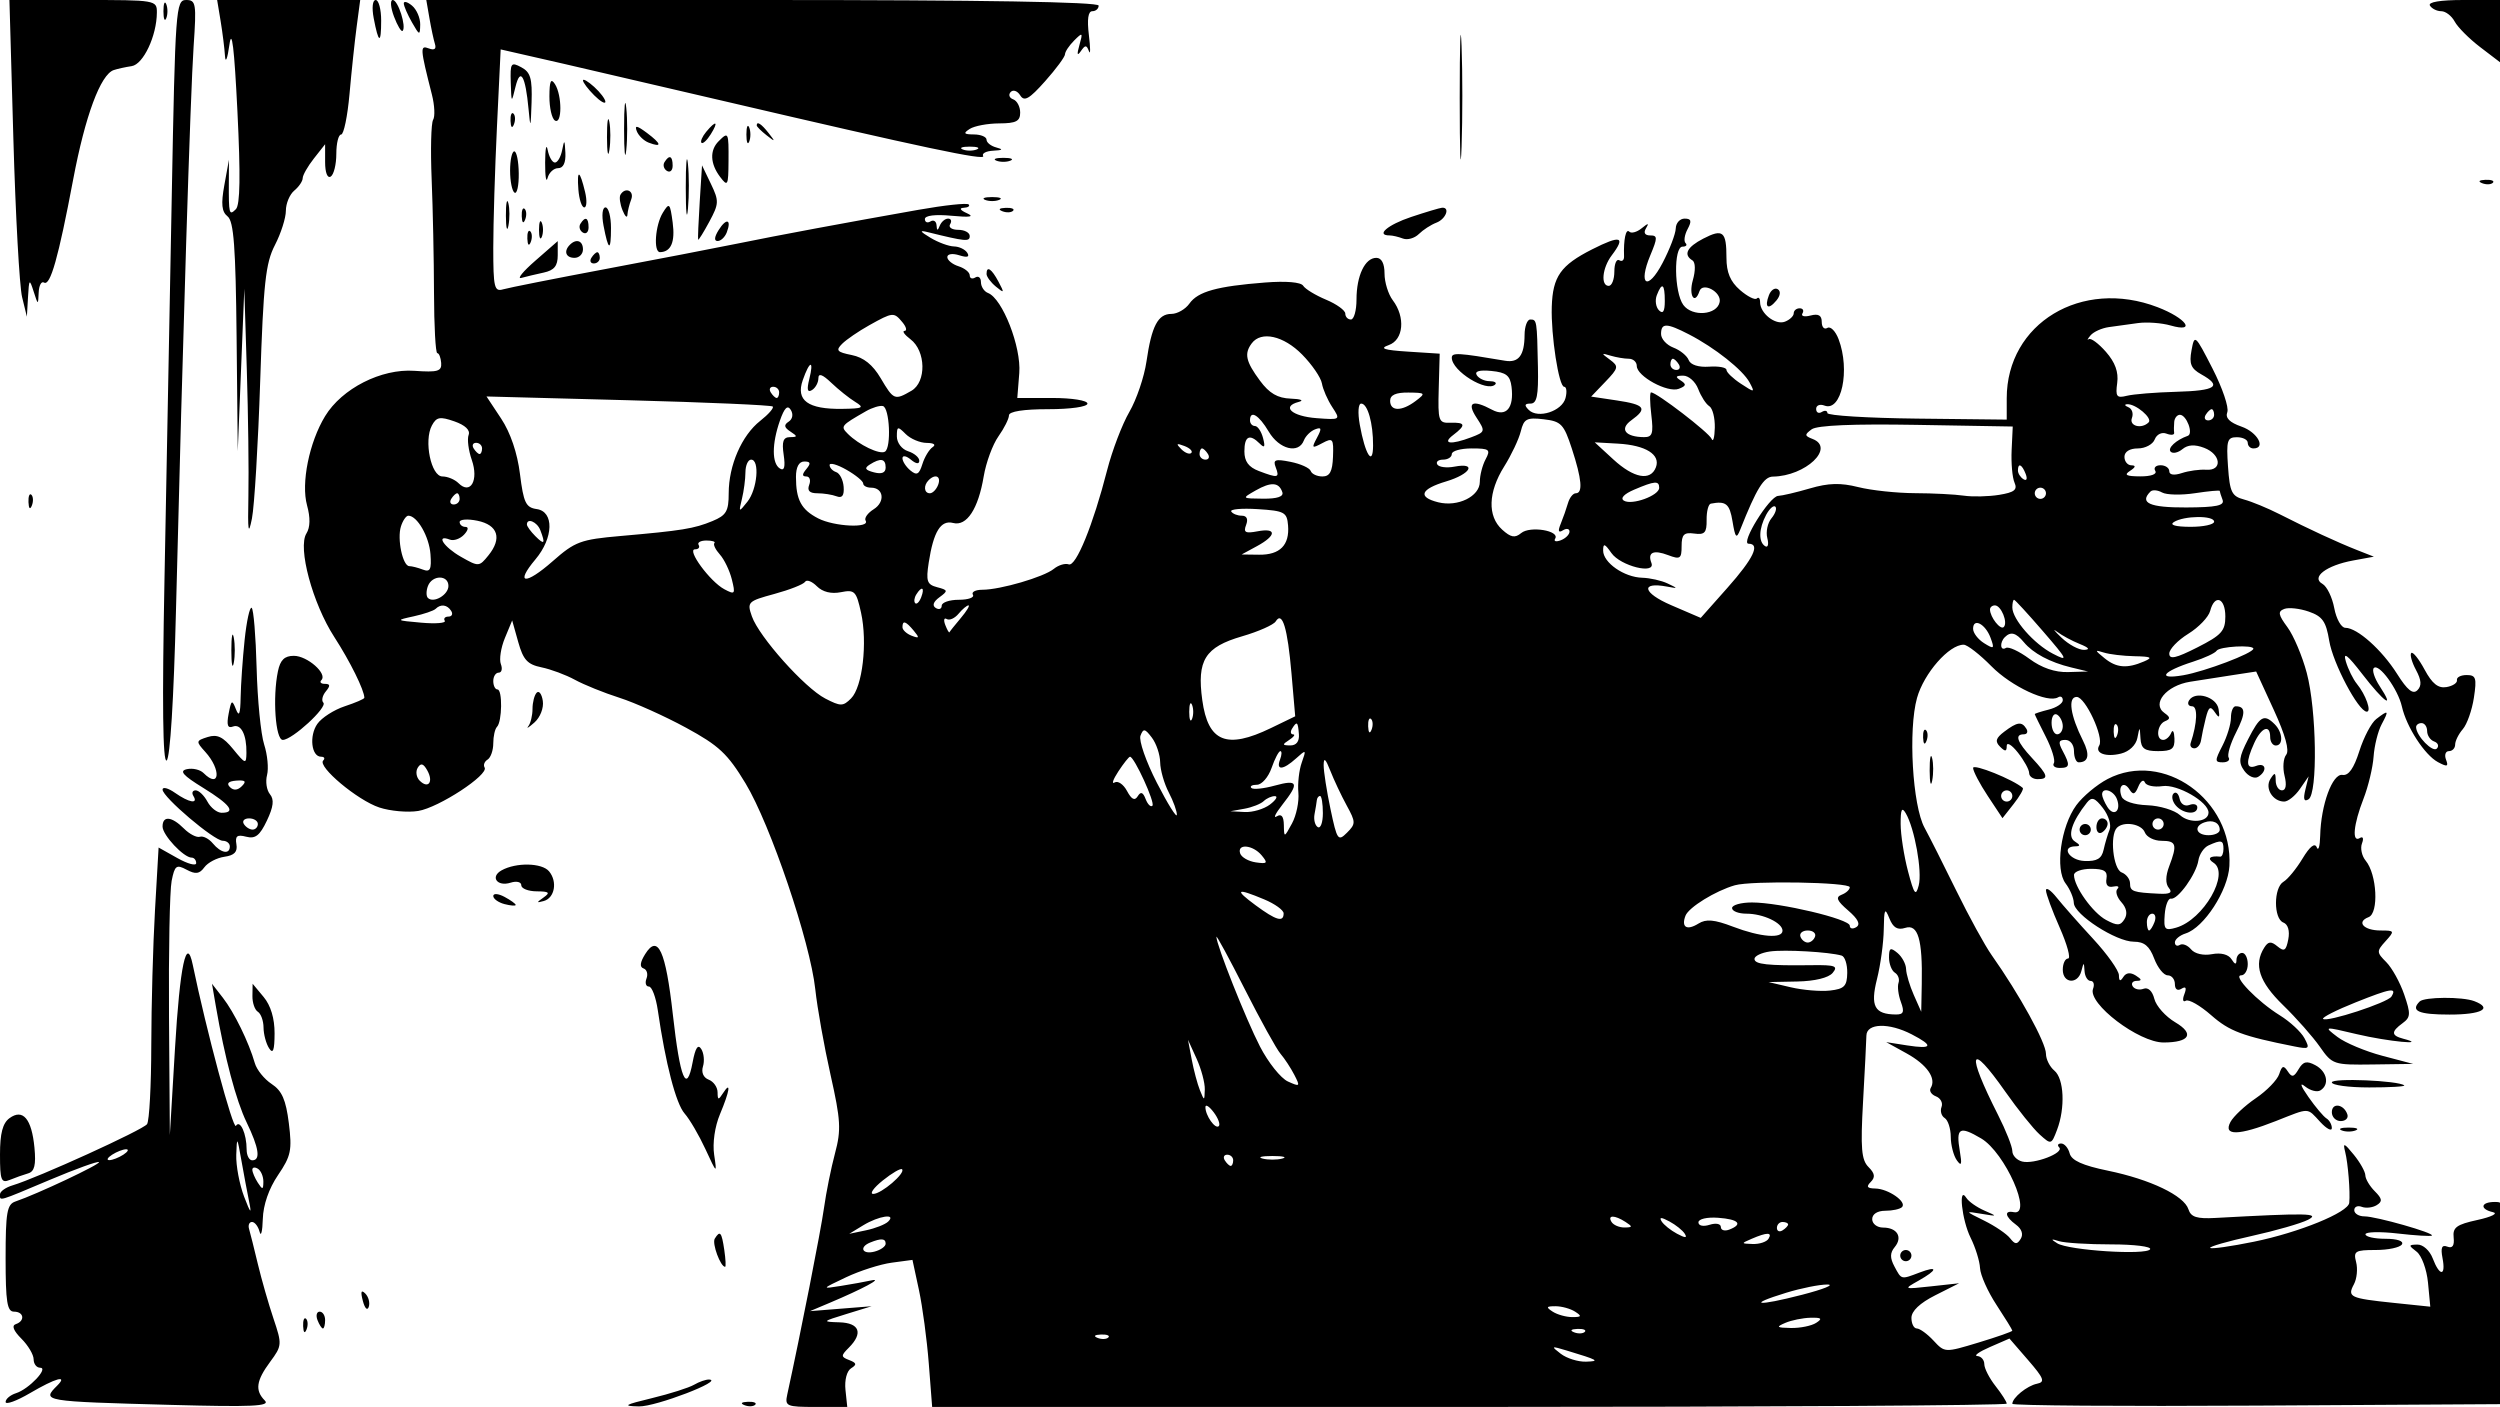 <svg xmlns="http://www.w3.org/2000/svg" width="446" height="251" viewBox="0 0 446 251" version="1.1">
	<path d="M 2.385 24.750 C 2.771 38.363, 3.472 51.075, 3.941 53 L 4.795 56.500 4.997 53 C 5.185 49.746, 5.256 49.676, 6 52 C 6.790 54.466, 6.802 54.469, 6.900 52.191 C 6.955 50.921, 7.383 50.119, 7.852 50.408 C 8.973 51.101, 10.410 46.019, 13.058 32 C 15.200 20.666, 17.937 13.289, 20.295 12.499 C 20.958 12.277, 22.395 11.961, 23.489 11.798 C 25.566 11.487, 27.957 6.410, 27.985 2.250 C 28 0.030, 27.825 -0, 14.841 -0 L 1.682 -0 2.385 24.750 M 29.158 2 C 29.158 3.375, 29.385 3.938, 29.662 3.250 C 29.940 2.563, 29.940 1.438, 29.662 0.750 C 29.385 0.062, 29.158 0.625, 29.158 2 M 30.637 35.250 C 30.275 54.638, 29.693 85.305, 29.343 103.400 C 28.912 125.651, 29.036 136.096, 29.726 135.670 C 30.348 135.285, 30.999 124.816, 31.398 108.770 C 32.595 60.638, 33.973 16.594, 34.542 8.250 C 35.063 0.608, 34.964 -0, 33.200 -0 C 31.376 -0, 31.268 1.487, 30.637 35.250 M 39.358 3.750 C 39.699 5.813, 40.051 8.625, 40.139 10 C 40.228 11.375, 40.581 10.475, 40.924 8 C 41.357 4.880, 41.797 8.520, 42.357 19.867 C 42.922 31.292, 42.839 36.561, 42.083 37.317 C 40.875 38.525, 40.798 38.229, 40.825 32.500 L 40.844 28.500 40.028 33 C 39.408 36.415, 39.547 37.768, 40.606 38.610 C 41.703 39.484, 42.044 44.060, 42.208 60.110 L 42.416 80.500 43 66 L 43.584 51.500 44.032 66 C 44.279 73.975, 44.405 84.100, 44.314 88.500 C 44.182 94.849, 44.312 95.675, 44.946 92.500 C 45.385 90.300, 46.048 79.275, 46.419 68 C 46.996 50.479, 47.378 46.951, 49.047 43.719 C 50.121 41.640, 51 38.882, 51 37.592 C 51 36.301, 51.675 34.685, 52.500 34 C 53.325 33.315, 54 32.319, 54 31.785 C 54 31.252, 54.900 29.671, 56 28.273 L 58 25.730 58 28.924 C 58 30.799, 58.413 31.863, 59 31.500 C 59.550 31.160, 60 29.334, 60 27.441 C 60 25.548, 60.385 24, 60.856 24 C 61.326 24, 62.001 20.738, 62.355 16.750 C 62.708 12.762, 63.282 7.362, 63.629 4.750 L 64.260 -0 51.499 -0 L 38.738 0 39.358 3.750 M 66.669 3.250 C 67.536 7.807, 68 7.952, 68 3.667 C 68 1.650, 67.561 -0, 67.025 -0 C 66.465 -0, 66.313 1.383, 66.669 3.250 M 70.292 2.962 C 70.907 4.591, 71.597 5.737, 71.825 5.508 C 72.539 4.795, 71.009 -0, 70.068 0 C 69.576 0, 69.677 1.333, 70.292 2.962 M 72.035 0.628 C 72.055 1.107, 72.714 2.625, 73.500 4 C 74.846 6.355, 74.931 6.377, 74.965 4.372 C 74.984 3.202, 74.325 1.685, 73.500 1 C 72.675 0.315, 72.016 0.148, 72.035 0.628 M 76.612 3.250 C 76.920 5.038, 77.364 7.113, 77.598 7.861 C 77.873 8.744, 77.487 9.017, 76.499 8.638 C 74.902 8.025, 74.938 8.556, 77.060 16.906 C 77.536 18.780, 77.629 20.791, 77.268 21.375 C 76.907 21.960, 76.789 26.727, 77.006 31.969 C 77.222 37.211, 77.412 46.337, 77.426 52.250 C 77.441 58.163, 77.705 63, 78.013 63 C 78.322 63, 78.634 63.788, 78.707 64.750 C 78.820 66.240, 78.109 66.449, 73.922 66.154 C 68.022 65.738, 61.001 69.305, 57.997 74.245 C 55.161 78.909, 53.685 86.201, 54.778 90.157 C 55.384 92.352, 55.346 94.089, 54.670 95.162 C 53.078 97.685, 55.755 107.640, 59.642 113.649 C 62.459 118.003, 65 123.144, 65 124.488 C 65 124.684, 63.426 125.364, 61.503 125.999 C 59.580 126.634, 57.380 128.048, 56.614 129.141 C 55.123 131.270, 55.549 135, 57.283 135 C 57.861 135, 58.030 135.303, 57.660 135.673 C 56.587 136.747, 63.784 142.774, 67.672 144.057 C 69.622 144.700, 72.742 144.979, 74.607 144.676 C 78.270 144.082, 87.246 138.206, 86.452 136.922 C 86.185 136.491, 86.425 135.856, 86.984 135.510 C 87.543 135.165, 88 133.859, 88 132.608 C 88 131.357, 88.297 130.036, 88.661 129.672 C 89.587 128.747, 89.663 123, 88.750 123 C 88.338 123, 88 122.325, 88 121.500 C 88 120.675, 88.436 120, 88.969 120 C 89.501 120, 89.675 119.317, 89.355 118.482 C 89.034 117.647, 89.357 115.552, 90.072 113.826 L 91.372 110.687 92.458 114.557 C 93.344 117.715, 94.104 118.542, 96.591 119.050 C 98.267 119.393, 100.958 120.395, 102.569 121.278 C 104.181 122.160, 107.750 123.601, 110.500 124.479 C 113.250 125.358, 118.596 127.760, 122.379 129.818 C 128.253 133.012, 129.805 134.463, 133.002 139.750 C 137.450 147.107, 144.542 168.047, 145.448 176.500 C 145.802 179.800, 147.025 186.658, 148.167 191.741 C 149.988 199.850, 150.086 201.564, 148.968 205.741 C 148.267 208.358, 147.382 212.750, 147 215.500 C 146.438 219.552, 142.828 237.886, 140.454 248.750 C 139.989 250.874, 140.276 251, 145.556 251 L 151.151 251 150.832 247.960 C 150.647 246.202, 151.073 244.573, 151.840 244.099 C 152.893 243.448, 152.824 243.147, 151.510 242.642 C 150.001 242.063, 149.993 241.864, 151.426 240.431 C 154.026 237.831, 153.352 236.011, 149.750 235.902 C 146.615 235.807, 146.659 235.755, 151 234.418 L 155.500 233.033 150 233.470 L 144.500 233.908 148 232.431 C 153.899 229.942, 157.607 227.957, 155.500 228.415 C 154.400 228.655, 151.925 229.103, 150 229.410 C 146.521 229.967, 146.526 229.958, 150.940 227.864 C 153.382 226.706, 157.046 225.535, 159.082 225.262 L 162.784 224.766 163.939 230.133 C 164.574 233.085, 165.364 238.987, 165.695 243.250 L 166.296 251 262.148 251 C 314.867 251, 358 250.733, 358 250.408 C 358 250.082, 357.100 248.671, 356 247.273 C 354.900 245.874, 354 244.116, 354 243.365 C 354 242.614, 353.438 241.963, 352.750 241.918 C 352.063 241.874, 353.072 241.153, 354.992 240.317 L 358.485 238.796 361.821 242.648 C 364.652 245.918, 364.891 246.554, 363.399 246.858 C 361.629 247.218, 359 249.359, 359 250.439 C 359 250.759, 378.592 250.904, 402.538 250.761 L 446.076 250.500 446.620 232.464 C 447.157 214.683, 447.135 214.429, 445.082 214.429 C 442.553 214.429, 442.322 215.698, 444.750 216.254 C 445.714 216.475, 444.479 217.096, 442 217.636 C 438.240 218.456, 437.538 218.971, 437.731 220.770 C 437.888 222.225, 437.524 222.755, 436.609 222.403 C 435.620 222.024, 435.387 222.574, 435.744 224.442 C 436.371 227.720, 435.239 227.758, 434 224.500 C 433.469 223.104, 432.266 222.014, 431.275 222.032 C 429.657 222.061, 429.643 222.173, 431.123 223.299 C 432.020 223.982, 432.928 226.452, 433.155 228.823 L 433.564 233.112 427.032 232.433 C 419.208 231.619, 418.721 231.390, 419.946 229.101 C 420.469 228.123, 420.643 226.351, 420.332 225.162 C 419.821 223.208, 420.158 223, 423.824 223 C 426.056 223, 428.160 222.550, 428.500 222 C 428.868 221.405, 427.677 221, 425.559 221 C 423.602 221, 422 220.639, 422 220.197 C 422 219.756, 424.587 219.692, 427.750 220.057 C 430.912 220.421, 433.657 220.587, 433.849 220.427 C 434.377 219.986, 423.898 217, 421.818 217 C 420.818 217, 420 216.502, 420 215.893 C 420 215.284, 420.603 215.018, 421.341 215.300 C 422.078 215.583, 423.276 215.447, 424.003 214.998 C 425.066 214.341, 424.999 213.856, 423.662 212.519 C 422.748 211.605, 421.990 210.327, 421.978 209.679 C 421.966 209.030, 421.037 207.375, 419.915 206 C 418.177 203.870, 417.949 203.796, 418.379 205.500 C 418.891 207.533, 419.298 212.619, 419.106 214.579 C 418.938 216.291, 410.169 219.871, 402.101 221.522 C 398.031 222.354, 394.520 222.853, 394.297 222.630 C 394.074 222.407, 397.403 221.449, 401.696 220.500 C 405.988 219.551, 410.517 218.248, 411.760 217.604 C 414.035 216.426, 411.617 216.379, 395.241 217.281 C 391.910 217.465, 390.858 217.129, 390.418 215.741 C 389.643 213.299, 383.628 210.415, 376.042 208.848 C 371.518 207.913, 369.558 207.028, 369.229 205.768 C 368.975 204.796, 368.294 204, 367.717 204 C 367.139 204, 366.977 204.311, 367.357 204.690 C 368.333 205.666, 362.860 207.758, 360.750 207.216 C 359.788 206.969, 359 206.129, 359 205.350 C 359 204.571, 357.853 201.670, 356.451 198.904 C 350.708 187.571, 351.323 185.599, 357.746 194.750 C 359.966 197.912, 362.720 201.347, 363.866 202.382 C 365.922 204.239, 365.963 204.228, 366.975 201.567 C 368.465 197.648, 368.231 192.436, 366.500 191 C 365.675 190.315, 365 188.967, 365 188.004 C 365 186.012, 360.271 177.417, 355.313 170.396 C 354.107 168.689, 351.268 163.514, 349.004 158.896 C 346.739 154.278, 344.192 149.230, 343.343 147.677 C 341.191 143.738, 340.404 130.200, 341.997 124.510 C 343.231 120.102, 347.726 114.980, 350.327 115.017 C 350.972 115.026, 353.193 116.752, 355.263 118.853 C 358.832 122.475, 365.357 125.515, 367.165 124.398 C 367.624 124.114, 368 124.350, 368 124.922 C 368 125.494, 366.875 126.244, 365.500 126.589 C 364.125 126.934, 363 127.298, 363 127.397 C 363 127.496, 363.885 129.314, 364.968 131.436 C 366.050 133.559, 366.698 135.679, 366.409 136.148 C 366.119 136.617, 366.584 137, 367.441 137 C 369.275 137, 369.355 136.532, 367.965 133.934 C 367.150 132.412, 367.257 132, 368.465 132 C 369.333 132, 370 132.869, 370 134 C 370 135.100, 370.375 136, 370.833 136 C 372.600 136, 372.869 134.644, 371.600 132.123 C 369.341 127.632, 368.867 124.333, 370.481 124.333 C 372.027 124.333, 375.385 131.568, 374.502 132.997 C 373.654 134.369, 375.681 135.118, 378.397 134.437 C 379.865 134.068, 381.058 132.928, 381.307 131.656 C 381.721 129.536, 381.730 129.537, 381.864 131.750 C 381.973 133.553, 382.596 134, 385 134 C 387.468 134, 387.986 133.601, 387.921 131.750 C 387.878 130.512, 387.615 130.063, 387.338 130.750 C 387.060 131.437, 386.421 132, 385.917 132 C 384.539 132, 384.814 129.242, 386.250 128.659 C 387.223 128.265, 387.200 127.942, 386.147 127.203 C 383.794 125.554, 386.462 122.303, 390.725 121.623 C 392.801 121.291, 396.300 120.745, 398.500 120.409 L 402.500 119.798 405.646 126.649 C 407.714 131.151, 408.470 133.896, 407.853 134.654 C 407.337 135.289, 407.207 136.977, 407.565 138.404 C 407.973 140.029, 407.802 141, 407.108 141 C 406.499 141, 405.993 140.213, 405.985 139.250 C 405.972 137.786, 405.818 137.740, 405.042 138.966 C 404.001 140.612, 405.456 143, 407.500 143 C 408.191 143, 409.454 141.988, 410.307 140.750 L 411.859 138.500 411.272 140.906 C 410.863 142.581, 411.037 143.095, 411.842 142.597 C 413.501 141.572, 413.291 126.682, 411.525 120.045 C 410.726 117.045, 409.174 113.374, 408.075 111.887 C 406.433 109.667, 406.332 109.086, 407.510 108.634 C 408.299 108.332, 410.272 108.548, 411.896 109.114 C 414.335 109.964, 414.968 110.869, 415.535 114.321 C 416.193 118.325, 420.720 126.887, 422.219 126.963 C 423.142 127.010, 422.060 123.944, 420.466 122 C 419.790 121.175, 418.904 119.375, 418.498 118 C 417.965 116.192, 418.775 116.814, 421.426 120.250 C 425.333 125.313, 427.358 126.722, 424.535 122.413 C 423.603 120.991, 423.132 119.535, 423.488 119.178 C 424.388 118.278, 427.803 122.958, 428.496 126.040 C 429.316 129.690, 432.559 134.694, 434.924 135.959 C 436.595 136.854, 436.851 136.776, 436.371 135.523 C 436.049 134.685, 436.284 134, 436.893 134 C 437.502 134, 438 133.473, 438 132.829 C 438 132.185, 438.615 130.947, 439.367 130.079 C 440.119 129.210, 441.009 126.684, 441.345 124.464 C 441.877 120.948, 441.710 120.429, 440.049 120.429 C 439.001 120.429, 438.223 120.833, 438.321 121.327 C 438.420 121.822, 437.581 122.383, 436.457 122.575 C 434.971 122.829, 433.905 121.980, 432.546 119.456 C 431.519 117.549, 430.450 116.216, 430.171 116.496 C 429.892 116.775, 430.270 118.136, 431.012 119.522 C 431.988 121.346, 432.058 122.342, 431.265 123.135 C 430.472 123.928, 429.476 123.130, 427.651 120.239 C 424.927 115.923, 420.526 112, 418.410 112 C 417.685 112, 416.794 110.419, 416.431 108.486 C 416.069 106.553, 415.120 104.607, 414.323 104.161 C 412.232 102.991, 415.024 100.866, 419.802 99.990 L 423.500 99.312 420.500 98.130 C 416.957 96.733, 411.976 94.428, 406.674 91.732 C 404.569 90.662, 401.720 89.485, 400.342 89.116 C 398.141 88.528, 397.793 87.812, 397.476 83.223 C 397.156 78.594, 397.336 78, 399.057 78 C 400.126 78, 401 78.450, 401 79 C 401 79.550, 401.450 80, 402 80 C 404.320 80, 402.750 77.108, 399.888 76.111 C 397.748 75.365, 396.956 74.558, 397.351 73.527 C 397.667 72.703, 396.484 69.211, 394.722 65.768 C 391.599 59.665, 391.504 59.583, 390.965 62.504 C 390.521 64.913, 390.862 65.751, 392.706 66.782 C 396.496 68.900, 395.354 69.700, 388.264 69.895 C 384.558 69.997, 380.582 70.318, 379.427 70.608 C 377.608 71.064, 377.378 70.757, 377.710 68.317 C 377.974 66.381, 377.344 64.646, 375.696 62.768 C 374.377 61.265, 373.002 60.249, 372.641 60.509 C 372.279 60.770, 372.420 60.465, 372.953 59.831 C 373.486 59.197, 374.952 58.533, 376.211 58.356 C 377.470 58.179, 379.814 57.855, 381.421 57.636 C 383.027 57.417, 385.645 57.611, 387.237 58.068 C 391.909 59.408, 390.033 56.768, 384.917 54.804 C 371.376 49.607, 358 57.680, 358 71.052 L 358 74.859 342.008 74.680 C 333.212 74.581, 326.012 74.136, 326.008 73.691 C 326.004 73.246, 325.550 73.160, 325 73.500 C 324.450 73.840, 324 73.593, 324 72.952 C 324 72.311, 324.668 72.042, 325.485 72.356 C 328.518 73.520, 330.107 66.041, 328.002 60.505 C 327.453 59.061, 326.553 58.158, 326.002 58.499 C 325.451 58.839, 325 58.364, 325 57.442 C 325 56.259, 324.412 55.920, 322.999 56.290 C 321.898 56.578, 321.249 56.405, 321.558 55.907 C 321.866 55.408, 321.641 55, 321.059 55 C 320.477 55, 320 55.402, 320 55.893 C 320 56.384, 319.292 57.058, 318.426 57.390 C 316.719 58.045, 314 55.904, 314 53.905 C 314 53.224, 313.736 52.930, 313.414 53.252 C 313.092 53.574, 311.742 52.893, 310.414 51.739 C 308.686 50.235, 308 48.602, 308 45.986 C 308 41.278, 307.371 40.757, 303.873 42.566 C 300.943 44.081, 300.268 45.430, 301.926 46.454 C 302.473 46.793, 302.502 48.250, 301.996 50.013 C 301.226 52.699, 302.334 54.497, 303.186 51.943 C 303.746 50.261, 307.132 52.077, 306.789 53.876 C 306.344 56.213, 301.894 56.575, 300.306 54.404 C 298.663 52.157, 298.554 44, 300.167 44 C 300.808 44, 301.049 43.716, 300.702 43.369 C 300.355 43.021, 300.520 41.896, 301.070 40.869 C 301.845 39.421, 301.724 39, 300.535 39 C 299.691 39, 298.980 39.788, 298.955 40.750 C 298.930 41.712, 297.874 44.481, 296.607 46.901 C 293.938 52.004, 292.175 50.911, 294.417 45.544 C 295.732 42.397, 295.729 42, 294.390 42 C 293.450 42, 293.165 41.529, 293.633 40.750 C 294.232 39.753, 294.074 39.751, 292.850 40.741 C 292.006 41.424, 291.020 41.687, 290.658 41.325 C 290.051 40.718, 289.622 42.757, 289.730 45.739 C 289.754 46.421, 289.375 46.732, 288.887 46.430 C 288.399 46.129, 288 47.034, 288 48.441 C 288 49.848, 287.550 51, 287 51 C 285.528 51, 285.842 47.793, 287.532 45.559 C 290.087 42.181, 289.147 41.892, 284.036 44.482 C 278.412 47.332, 277.010 49.325, 276.836 54.723 C 276.672 59.813, 278.094 69, 279.046 69 C 279.468 69, 279.576 69.905, 279.287 71.011 C 278.671 73.366, 274.357 74.757, 272.727 73.127 C 271.891 72.291, 271.975 72, 273.050 72 C 274.181 72, 274.471 70.572, 274.368 65.500 C 274.199 57.113, 274.180 57, 273 57 C 272.450 57, 271.993 58.237, 271.985 59.750 C 271.964 63.400, 270.928 64.770, 268.500 64.356 C 260.117 62.928, 259 62.865, 259 63.819 C 259 66.198, 265.271 70.063, 266.742 68.591 C 267.067 68.266, 266.610 68, 265.726 68 C 264.841 68, 263.820 67.518, 263.456 66.929 C 263.024 66.230, 263.931 65.969, 266.069 66.179 C 268.705 66.437, 269.405 66.988, 269.657 69 C 270.130 72.775, 268.714 74.452, 266.193 73.103 C 262.671 71.218, 261.611 71.757, 263.416 74.513 C 265.012 76.948, 264.983 77.056, 262.466 78.013 C 258.829 79.396, 257.170 79.187, 259.250 77.608 C 261.575 75.843, 261.456 75.325, 258.750 75.421 C 256.633 75.495, 256.510 75.135, 256.670 69.298 L 256.841 63.095 251.170 62.729 C 246.849 62.450, 246.035 62.173, 247.750 61.565 C 250.399 60.625, 250.761 56.590, 248.468 53.559 C 247.661 52.491, 247 50.354, 247 48.809 C 247 47.009, 246.474 46, 245.535 46 C 243.513 46, 242 49.181, 242 53.434 C 242 55.395, 241.550 57, 241 57 C 240.450 57, 240 56.527, 240 55.949 C 240 55.371, 238.456 54.253, 236.568 53.464 C 234.681 52.676, 232.844 51.556, 232.485 50.976 C 232.088 50.333, 229.429 50.109, 225.667 50.402 C 217.096 51.070, 213.713 52.012, 212.193 54.157 C 211.475 55.171, 210.028 56, 208.978 56 C 206.581 56, 205.451 58.155, 204.531 64.487 C 204.132 67.230, 202.758 71.280, 201.477 73.487 C 200.196 75.694, 198.414 80.365, 197.517 83.866 C 195.005 93.667, 191.951 101.155, 190.658 100.683 C 190.021 100.451, 188.825 100.813, 188 101.487 C 186.226 102.938, 178.448 105.211, 175.257 105.212 C 174.023 105.212, 173.262 105.615, 173.566 106.106 C 173.869 106.598, 172.741 107, 171.059 107 C 169.377 107, 168 107.477, 168 108.059 C 168 108.641, 167.523 108.823, 166.940 108.463 C 166.265 108.046, 166.501 107.354, 167.588 106.559 C 169.164 105.407, 169.134 105.268, 167.194 104.761 C 165.374 104.285, 165.171 103.693, 165.685 100.356 C 166.535 94.830, 167.835 92.724, 170.040 93.300 C 172.464 93.934, 174.524 90.792, 175.495 84.978 C 175.907 82.515, 177.089 79.306, 178.122 77.846 C 179.155 76.386, 180 74.698, 180 74.096 C 180 73.406, 182.593 73, 187 73 C 191 73, 194 72.571, 194 72 C 194 71.440, 191.248 71, 187.743 71 L 181.486 71 181.839 66.553 C 182.210 61.895, 178.837 53.258, 176.261 52.270 C 175.568 52.004, 175 51.133, 175 50.334 C 175 49.535, 174.550 49.160, 174 49.500 C 173.450 49.840, 173 49.672, 173 49.126 C 173 48.581, 172.100 47.849, 171 47.500 C 169.900 47.151, 169 46.415, 169 45.865 C 169 45.301, 169.925 45.159, 171.125 45.540 C 172.555 45.994, 173.027 45.852, 172.566 45.107 C 172.190 44.498, 171.121 43.984, 170.191 43.965 C 169.261 43.945, 167.375 43.251, 166 42.423 C 164.085 41.269, 163.968 41.032, 165.500 41.411 C 172.293 43.089, 173 43.155, 173 42.108 C 173 41.499, 172.073 41, 170.941 41 C 169.809 41, 169.160 40.550, 169.500 40 C 169.840 39.450, 169.679 39, 169.142 39 C 168.606 39, 167.940 39.562, 167.662 40.250 C 167.274 41.211, 167.140 41.198, 167.079 40.191 C 167.036 39.471, 166.550 39.160, 166 39.500 C 165.450 39.840, 165 39.651, 165 39.079 C 165 38.444, 166.843 38.216, 169.750 38.491 C 173.082 38.807, 173.903 38.673, 172.500 38.041 C 171.296 37.499, 171.064 37.113, 171.917 37.070 C 172.696 37.032, 173.095 36.762, 172.804 36.471 C 172.513 36.180, 168.501 36.609, 163.888 37.424 C 150.701 39.755, 139.104 41.919, 131.500 43.467 C 127.650 44.251, 117.075 46.290, 108 47.998 C 98.925 49.706, 90.713 51.335, 89.750 51.619 C 88.187 52.080, 88 51.288, 88 44.225 C 88 39.875, 88.297 30.128, 88.659 22.565 L 89.319 8.814 91.909 9.405 C 93.334 9.730, 97.200 10.613, 100.500 11.367 C 103.800 12.121, 116.625 15.105, 129 17.999 C 164.583 26.318, 175.950 28.728, 175.397 27.833 C 175.114 27.375, 175.921 26.948, 177.191 26.884 C 178.885 26.799, 179.034 26.646, 177.750 26.311 C 176.787 26.059, 176 25.436, 176 24.927 C 176 24.417, 174.988 23.993, 173.750 23.985 C 171.931 23.972, 171.787 23.784, 173 23 C 173.825 22.467, 176.188 22.024, 178.250 22.015 C 181.274 22.003, 182 21.629, 182 20.083 C 182 19.029, 181.438 17.966, 180.750 17.720 C 180.063 17.475, 179.862 16.888, 180.304 16.416 C 180.747 15.944, 181.513 16.213, 182.008 17.013 C 182.729 18.179, 183.611 17.677, 186.453 14.484 C 188.403 12.293, 189.999 10.130, 189.999 9.679 C 190 9.227, 190.734 8.123, 191.632 7.225 C 193.141 5.716, 193.211 5.778, 192.566 8.047 C 192.092 9.717, 192.170 10.065, 192.813 9.137 C 193.611 7.986, 193.837 7.986, 194.267 9.137 C 194.547 9.887, 194.542 8.588, 194.256 6.250 C 193.914 3.447, 194.122 2, 194.868 2 C 195.491 2, 196 1.550, 196 1 C 196 0.344, 175.342 -0, 136.025 -0 L 76.050 -0 76.612 3.250 M 260.413 17.500 C 260.414 27.400, 260.564 31.315, 260.746 26.199 C 260.928 21.084, 260.927 12.984, 260.744 8.199 C 260.561 3.415, 260.412 7.600, 260.413 17.500 M 433.500 1 C 433.840 1.550, 434.751 2, 435.524 2 C 436.297 2, 437.374 2.830, 437.917 3.845 C 438.460 4.859, 440.501 6.907, 442.452 8.396 L 446 11.102 446 5.551 L 446 0 439.441 0 C 435.323 0, 433.112 0.372, 433.500 1 M 91.118 14.715 C 91.235 18.435, 91.249 18.449, 91.961 15.500 C 92.824 11.926, 93.747 13.506, 94.297 19.500 C 94.621 23.029, 94.684 22.886, 94.832 18.285 C 94.970 13.992, 94.647 12.881, 93 12 C 91.157 11.013, 91.009 11.226, 91.118 14.715 M 98.015 17.191 C 98.007 19.221, 98.450 21.160, 99 21.500 C 100.290 22.297, 100.290 16.996, 99 15 C 98.277 13.882, 98.027 14.440, 98.015 17.191 M 104 14.345 C 104 14.705, 104.900 15.900, 106 17 C 107.100 18.100, 108 18.620, 108 18.155 C 108 17.690, 107.100 16.495, 106 15.500 C 104.900 14.505, 104 13.985, 104 14.345 M 111.336 23 C 111.336 27.125, 111.513 28.813, 111.728 26.750 C 111.944 24.688, 111.944 21.313, 111.728 19.250 C 111.513 17.188, 111.336 18.875, 111.336 23 M 91.079 21.583 C 91.127 22.748, 91.364 22.985, 91.683 22.188 C 91.972 21.466, 91.936 20.603, 91.604 20.271 C 91.272 19.939, 91.036 20.529, 91.079 21.583 M 108.286 24.500 C 108.294 27.250, 108.488 28.256, 108.718 26.736 C 108.947 25.216, 108.941 22.966, 108.704 21.736 C 108.467 20.506, 108.279 21.750, 108.286 24.500 M 113.596 23.390 C 113.903 24.191, 114.859 25.116, 115.720 25.446 C 118.157 26.381, 118.034 25.672, 115.421 23.718 C 113.626 22.375, 113.176 22.295, 113.596 23.390 M 125.980 23.524 C 125.284 24.362, 124.909 25.242, 125.145 25.479 C 125.382 25.715, 126.125 25.030, 126.796 23.955 C 128.248 21.630, 127.764 21.375, 125.980 23.524 M 133.158 24 C 133.158 25.375, 133.385 25.938, 133.662 25.250 C 133.940 24.563, 133.940 23.438, 133.662 22.750 C 133.385 22.063, 133.158 22.625, 133.158 24 M 135 22.378 C 135 22.585, 135.787 23.373, 136.750 24.128 C 138.336 25.371, 138.371 25.336, 137.128 23.750 C 135.821 22.084, 135 21.555, 135 22.378 M 128.200 25.200 C 126.587 26.813, 126.688 29.205, 128.468 31.559 C 129.826 33.355, 129.939 33.144, 129.968 28.750 C 130.003 23.554, 129.951 23.449, 128.200 25.200 M 97.252 29 C 97.241 31.475, 97.438 32.712, 97.689 31.750 C 97.941 30.788, 98.789 30, 99.573 30 C 100.496 30, 100.952 29.029, 100.864 27.250 C 100.747 24.892, 100.666 24.821, 100.294 26.750 C 100.056 27.988, 99.473 29, 99 29 C 98.527 29, 97.944 27.988, 97.706 26.750 C 97.467 25.512, 97.263 26.525, 97.252 29 M 122.343 33.500 C 122.346 37.900, 122.522 39.576, 122.733 37.224 C 122.945 34.872, 122.942 31.272, 122.727 29.224 C 122.512 27.176, 122.339 29.100, 122.343 33.500 M 171.750 26.662 C 172.438 26.940, 173.563 26.940, 174.250 26.662 C 174.938 26.385, 174.375 26.158, 173 26.158 C 171.625 26.158, 171.063 26.385, 171.750 26.662 M 91 30.441 C 91 32.334, 91.358 34.103, 91.796 34.374 C 92.234 34.645, 92.572 33.098, 92.546 30.936 C 92.521 28.775, 92.162 27.005, 91.750 27.003 C 91.338 27.001, 91 28.548, 91 30.441 M 118.543 28.931 C 118.226 29.443, 118.425 30.144, 118.984 30.490 C 119.543 30.835, 120 30.416, 120 29.559 C 120 27.802, 119.400 27.544, 118.543 28.931 M 177.750 28.662 C 178.438 28.940, 179.563 28.940, 180.250 28.662 C 180.938 28.385, 180.375 28.158, 179 28.158 C 177.625 28.158, 177.063 28.385, 177.750 28.662 M 124.830 36 C 124.605 39.575, 124.478 42.615, 124.549 42.756 C 124.621 42.897, 125.517 41.455, 126.542 39.551 C 128.275 36.334, 128.294 35.859, 126.823 32.795 L 125.240 29.500 124.830 36 M 103.182 33.802 C 103.316 35.561, 103.788 37, 104.232 37 C 104.675 37, 104.741 35.763, 104.378 34.250 C 103.430 30.297, 102.900 30.099, 103.182 33.802 M 442.813 32.683 C 443.534 32.972, 444.397 32.936, 444.729 32.604 C 445.061 32.272, 444.471 32.036, 443.417 32.079 C 442.252 32.127, 442.015 32.364, 442.813 32.683 M 110.684 34.750 C 110.446 35.163, 110.612 36.400, 111.055 37.500 C 111.497 38.600, 111.891 38.974, 111.930 38.332 C 111.968 37.689, 112.273 36.452, 112.607 35.582 C 113.206 34.021, 111.526 33.295, 110.684 34.750 M 90.252 38.500 C 90.263 40.700, 90.468 41.482, 90.707 40.238 C 90.946 38.994, 90.937 37.194, 90.687 36.238 C 90.437 35.282, 90.241 36.300, 90.252 38.500 M 175.750 35.662 C 176.438 35.940, 177.563 35.940, 178.250 35.662 C 178.938 35.385, 178.375 35.158, 177 35.158 C 175.625 35.158, 175.063 35.385, 175.750 35.662 M 118.250 37.949 C 116.888 40.154, 116.543 45.009, 117.750 44.985 C 119.710 44.945, 120.468 43.173, 120.006 39.713 C 119.538 36.207, 119.407 36.076, 118.250 37.949 M 93.079 38.583 C 93.127 39.748, 93.364 39.985, 93.683 39.188 C 93.972 38.466, 93.936 37.603, 93.604 37.271 C 93.272 36.939, 93.036 37.529, 93.079 38.583 M 107.669 40.250 C 108.536 44.807, 109 44.952, 109 40.667 C 109 38.650, 108.561 37, 108.025 37 C 107.465 37, 107.313 38.383, 107.669 40.250 M 178.813 37.683 C 179.534 37.972, 180.397 37.936, 180.729 37.604 C 181.061 37.272, 180.471 37.036, 179.417 37.079 C 178.252 37.127, 178.015 37.364, 178.813 37.683 M 251.750 38.707 C 247.561 40.104, 245.355 42, 247.918 42 C 248.423 42, 249.490 42.251, 250.289 42.558 C 251.088 42.864, 252.363 42.501, 253.121 41.752 C 253.879 41.002, 255.287 40.090, 256.250 39.725 C 257.950 39.082, 258.755 36.938, 257.250 37.062 C 256.837 37.096, 254.363 37.836, 251.750 38.707 M 96.158 41 C 96.158 42.375, 96.385 42.938, 96.662 42.250 C 96.940 41.563, 96.940 40.438, 96.662 39.750 C 96.385 39.063, 96.158 39.625, 96.158 41 M 103.543 39.931 C 103.226 40.443, 103.425 41.144, 103.984 41.490 C 104.543 41.835, 105 41.416, 105 40.559 C 105 38.802, 104.400 38.544, 103.543 39.931 M 128.204 41.045 C 127.431 42.283, 127.365 43, 128.023 43 C 128.595 43, 129.329 42.306, 129.655 41.457 C 130.555 39.111, 129.583 38.836, 128.204 41.045 M 94.079 42.583 C 94.127 43.748, 94.364 43.985, 94.683 43.188 C 94.972 42.466, 94.936 41.603, 94.604 41.271 C 94.272 40.939, 94.036 41.529, 94.079 42.583 M 95.500 46.513 C 93.300 48.428, 92.175 49.809, 93 49.581 C 93.825 49.353, 95.625 48.924, 97 48.627 C 98.870 48.223, 99.500 47.446, 99.500 45.544 C 99.500 44.145, 99.500 43.007, 99.500 43.015 C 99.500 43.023, 97.700 44.597, 95.500 46.513 M 101.667 43.667 C 100.516 44.817, 100.938 46, 102.500 46 C 103.325 46, 104 45.325, 104 44.500 C 104 42.938, 102.817 42.516, 101.667 43.667 M 105.500 46 C 105.160 46.550, 105.359 47, 105.941 47 C 106.523 47, 107 46.550, 107 46 C 107 45.450, 106.802 45, 106.559 45 C 106.316 45, 105.840 45.450, 105.500 46 M 176 48.878 C 176 49.360, 176.749 50.373, 177.664 51.128 C 179.172 52.372, 179.216 52.290, 178.129 50.250 C 176.889 47.923, 176 47.350, 176 48.878 M 295.574 52.667 C 295.222 53.584, 295.399 54.799, 295.967 55.367 C 296.678 56.078, 297 55.557, 297 53.700 C 297 50.615, 296.501 50.253, 295.574 52.667 M 315.581 52.649 C 314.733 54.859, 315.443 55.376, 316.906 53.613 C 317.616 52.758, 317.716 51.943, 317.153 51.595 C 316.634 51.274, 315.927 51.748, 315.581 52.649 M 155.059 58.034 C 153.166 59.090, 150.995 60.576, 150.235 61.337 C 149.057 62.515, 149.311 62.812, 151.947 63.339 C 154.076 63.765, 155.692 65.059, 157.120 67.479 C 159.420 71.376, 159.600 71.450, 162.597 69.715 C 165.295 68.152, 165.191 62.613, 162.425 60.520 C 161.366 59.719, 160.893 59.049, 161.372 59.032 C 161.852 59.014, 161.685 58.325, 161 57.500 C 159.465 55.651, 159.306 55.665, 155.059 58.034 M 296.333 59.588 C 296.333 60.462, 297.322 61.552, 298.530 62.012 C 299.739 62.471, 300.967 63.473, 301.261 64.238 C 301.586 65.085, 303.007 65.545, 304.897 65.414 C 306.604 65.296, 308 65.553, 308 65.985 C 308 66.417, 309.158 67.529, 310.573 68.456 C 313.051 70.080, 313.109 70.071, 312.121 68.226 C 310.932 66.005, 305.905 62.020, 301.300 59.648 C 297.304 57.590, 296.333 57.579, 296.333 59.588 M 223.311 61.250 C 221.935 63.092, 222.241 64.483, 224.780 67.916 C 226.452 70.177, 227.919 71.031, 230.280 71.116 C 232.073 71.181, 232.700 71.439, 231.695 71.700 C 228.524 72.522, 230.446 74.269, 234.886 74.600 C 239.158 74.919, 239.171 74.909, 237.669 72.617 C 236.839 71.351, 236.011 69.456, 235.830 68.407 C 235.648 67.358, 234.060 65.037, 232.300 63.250 C 228.987 59.886, 224.994 58.997, 223.311 61.250 M 287.220 64.178 C 288.816 65.360, 288.757 65.644, 286.402 68.102 L 283.863 70.752 288.432 71.437 C 293.478 72.194, 293.966 72.862, 291.022 74.984 C 288.868 76.537, 289.939 77.956, 293.288 77.985 C 294.789 77.998, 294.998 77.359, 294.593 74 C 294.328 71.800, 294.310 70, 294.553 70 C 295.551 70, 304.900 77.180, 305.353 78.295 C 305.622 78.958, 305.878 78.064, 305.921 76.309 C 305.964 74.554, 305.522 72.823, 304.938 72.462 C 304.354 72.101, 303.466 70.724, 302.963 69.403 C 302.461 68.081, 301.251 67.007, 300.275 67.015 C 298.921 67.027, 298.816 67.231, 299.834 67.876 C 300.897 68.550, 300.828 68.852, 299.494 69.364 C 297.510 70.125, 292 67.126, 292 65.284 C 292 64.578, 291.362 64, 290.582 64 C 289.802 64, 288.339 63.753, 287.332 63.452 C 285.625 62.941, 285.617 62.991, 287.220 64.178 M 298 65 C 298 65.550, 298.477 66, 299.059 66 C 299.641 66, 299.840 65.550, 299.500 65 C 299.160 64.450, 298.684 64, 298.441 64 C 298.198 64, 298 64.450, 298 65 M 143.209 67.829 C 141.952 71.436, 144.136 73.025, 150.236 72.941 C 153.966 72.890, 154.257 72.733, 152.559 71.691 C 151.491 71.036, 149.579 69.508, 148.309 68.295 C 146.720 66.778, 146 66.526, 146 67.486 C 146 68.254, 145.484 69.201, 144.854 69.590 C 144.048 70.089, 143.905 69.514, 144.373 67.649 C 145.256 64.132, 144.455 64.256, 143.209 67.829 M 137.500 70 C 137.840 70.550, 138.316 71, 138.559 71 C 138.802 71, 139 70.550, 139 70 C 139 69.450, 138.523 69, 137.941 69 C 137.359 69, 137.160 69.450, 137.500 70 M 248 71.500 C 248 73.408, 250.059 73.423, 252.559 71.532 C 254.395 70.143, 254.324 70.062, 251.250 70.032 C 249.014 70.010, 248 70.468, 248 71.500 M 89.410 74.685 C 91.066 77.188, 92.297 80.815, 92.764 84.569 C 93.401 89.690, 93.809 90.544, 95.751 90.820 C 98.874 91.263, 98.757 95.946, 95.528 99.784 C 91.789 104.228, 93.699 104.435, 98.604 100.118 C 102.589 96.609, 103.568 96.246, 110.720 95.621 C 121.675 94.663, 123.831 94.313, 127.109 92.955 C 129.571 91.935, 130 91.200, 130 88.001 C 130 83.019, 132.327 77.674, 135.627 75.078 C 137.100 73.920, 138.103 72.770, 137.856 72.523 C 137.609 72.276, 126.019 71.772, 112.100 71.402 L 86.793 70.730 89.410 74.685 M 139.131 75.053 C 137.686 79.200, 137.687 82.689, 139.134 83.583 C 139.920 84.069, 140.127 83.319, 139.808 81.142 C 139.457 78.757, 139.726 77.996, 140.923 77.985 C 142.307 77.971, 142.317 77.849, 141 76.985 C 139.881 76.250, 139.804 75.803, 140.697 75.224 C 141.400 74.768, 141.558 73.902, 141.079 73.127 C 140.500 72.190, 139.935 72.749, 139.131 75.053 M 154.500 73.354 C 149.988 75.941, 149.903 76.046, 151.263 77.406 C 153.225 79.367, 156.944 81.152, 157.874 80.578 C 159.043 79.855, 158.715 72.718, 157.500 72.438 C 156.950 72.311, 155.600 72.724, 154.500 73.354 M 242.583 75.750 C 243.546 81.110, 244.935 83.305, 244.956 79.500 C 244.978 75.511, 243.987 72, 242.838 72 C 242.312 72, 242.201 73.625, 242.583 75.750 M 379.694 72.644 C 380.350 72.911, 380.640 73.775, 380.337 74.565 C 379.783 76.009, 382.059 76.608, 383.318 75.349 C 384.057 74.610, 381.025 72.039, 379.500 72.111 C 378.950 72.137, 379.037 72.376, 379.694 72.644 M 393.500 74 C 393.160 74.550, 393.359 75, 393.941 75 C 394.523 75, 395 74.550, 395 74 C 395 73.450, 394.802 73, 394.559 73 C 394.316 73, 393.840 73.450, 393.500 74 M 77.046 75.914 C 75.587 78.641, 76.905 85, 78.931 85 C 79.849 85, 81.140 85.540, 81.800 86.200 C 83.930 88.330, 85.436 85.689, 84.166 82.048 C 83.571 80.340, 83.318 78.335, 83.603 77.591 C 83.930 76.741, 82.987 75.843, 81.067 75.173 C 78.476 74.270, 77.866 74.382, 77.046 75.914 M 223 75 C 223 75.550, 223.398 76, 223.883 76 C 224.369 76, 225.019 76.965, 225.327 78.144 C 225.748 79.753, 225.603 80.003, 224.744 79.144 C 222.930 77.330, 222 77.798, 222 80.525 C 222 82.315, 222.746 83.333, 224.565 84.025 C 228.012 85.335, 228.317 85.270, 227.589 83.371 C 227.063 82, 227.479 81.846, 230.232 82.394 C 232.029 82.752, 233.650 83.485, 233.833 84.023 C 234.017 84.560, 234.956 85, 235.921 85 C 237.237 85, 237.709 84.119, 237.808 81.481 C 237.930 78.231, 237.784 78.045, 235.895 79.056 C 234.034 80.052, 233.948 79.966, 234.947 78.098 C 235.839 76.431, 235.774 76.149, 234.600 76.600 C 233.805 76.905, 232.909 77.795, 232.609 78.577 C 231.666 81.034, 228.210 80.164, 226.341 77 C 224.583 74.025, 223 73.077, 223 75 M 271.310 76.947 C 270.963 78.351, 269.627 81.179, 268.340 83.230 C 265.477 87.795, 265.340 92.092, 267.981 94.483 C 269.538 95.892, 270.267 96.023, 271.386 95.095 C 272.963 93.786, 278.321 94.671, 277.441 96.095 C 277.141 96.580, 277.594 96.709, 278.448 96.382 C 279.302 96.054, 280 95.358, 280 94.834 C 280 94.310, 279.474 94.207, 278.830 94.605 C 278.006 95.115, 277.891 94.763, 278.444 93.414 C 278.874 92.361, 279.453 90.713, 279.730 89.750 C 280.007 88.787, 280.631 88, 281.117 88 C 282.419 88, 282.198 85.481, 280.418 80.038 C 278.983 75.652, 278.513 75.162, 275.387 74.797 C 272.371 74.445, 271.860 74.714, 271.310 76.947 M 387.882 75.250 C 387.816 75.938, 387.811 76.821, 387.870 77.214 C 387.928 77.607, 387.310 77.673, 386.496 77.360 C 385.658 77.039, 384.750 77.488, 384.401 78.396 C 384.063 79.278, 382.709 80, 381.393 80 C 379.933 80, 379 80.585, 379 81.500 C 379 82.325, 379.563 83.007, 380.250 83.015 C 381.083 83.026, 381 83.354, 380 84 C 378.865 84.734, 379.305 84.973, 381.809 84.985 C 383.764 84.994, 384.865 84.591, 384.500 84 C 384.160 83.450, 384.584 83, 385.441 83 C 386.298 83, 387 83.480, 387 84.067 C 387 84.727, 387.859 84.852, 389.250 84.394 C 390.488 83.987, 392.438 83.720, 393.583 83.802 C 396.528 84.011, 396.246 81.044, 393.212 79.890 C 391.544 79.256, 390.307 79.330, 389.354 80.121 C 388.583 80.761, 387.638 80.971, 387.255 80.588 C 386.627 79.960, 388.207 78.489, 390.307 77.747 C 391.347 77.380, 390.072 74, 388.893 74 C 388.402 74, 387.947 74.563, 387.882 75.250 M 323.205 76.589 C 321.906 77.542, 321.925 77.757, 323.360 78.308 C 327.454 79.879, 322.121 84.941, 316.282 85.026 C 314.663 85.049, 313.368 87.154, 310.452 94.500 C 309.779 96.194, 309.569 95.964, 309.079 93 C 308.560 89.863, 307.913 89.336, 305.211 89.850 C 304.776 89.933, 304.439 91.237, 304.461 92.750 C 304.493 95.037, 304.121 95.447, 302.250 95.187 C 300.425 94.933, 300 95.354, 300 97.412 C 300 99.677, 299.742 99.852, 297.603 99.039 C 294.961 98.035, 293.885 98.536, 294.612 100.431 C 295.427 102.554, 289.103 100.985, 287.475 98.660 C 286.274 96.947, 286 96.865, 286 98.221 C 286 100.377, 289.744 102.981, 292.973 103.070 C 294.363 103.109, 296.400 103.568, 297.500 104.091 C 299.421 105.004, 299.416 105.025, 297.361 104.643 C 292.587 103.755, 293.063 105.781, 298.141 107.965 L 303.411 110.232 308.174 104.866 C 312.819 99.632, 314.080 97, 311.943 97 C 310.438 97, 315.679 88.529, 317.222 88.468 C 317.925 88.440, 320.482 87.838, 322.904 87.129 C 326.202 86.164, 328.364 86.106, 331.513 86.899 C 333.826 87.481, 338.369 87.968, 341.609 87.981 C 344.849 87.994, 348.779 88.194, 350.343 88.425 C 351.906 88.655, 354.743 88.591, 356.646 88.283 C 359.361 87.842, 359.953 87.374, 359.393 86.110 C 359 85.225, 358.767 82.608, 358.876 80.296 L 359.074 76.092 341.883 75.796 C 330.605 75.602, 324.180 75.875, 323.205 76.589 M 160 77.861 C 160 78.987, 160.876 80.143, 162 80.500 C 163.100 80.849, 164 81.610, 164 82.190 C 164 82.846, 163.432 82.774, 162.500 82 C 161.663 81.306, 161 81.197, 161 81.755 C 161 82.305, 161.637 83.284, 162.416 83.930 C 163.554 84.874, 163.973 84.653, 164.551 82.803 C 164.946 81.536, 165.771 80.169, 166.385 79.765 C 167.038 79.335, 166.598 79.024, 165.321 79.015 C 164.123 79.007, 162.436 78.293, 161.571 77.429 C 160.143 76, 160 76.039, 160 77.861 M 84.500 80 C 84.840 80.550, 85.316 81, 85.559 81 C 85.802 81, 86 80.550, 86 80 C 86 79.450, 85.523 79, 84.941 79 C 84.359 79, 84.160 79.450, 84.500 80 M 210.733 80.124 C 211.412 80.808, 212.219 81.115, 212.526 80.807 C 212.834 80.499, 212.279 79.940, 211.293 79.564 C 209.868 79.022, 209.753 79.136, 210.733 80.124 M 287.812 81.956 C 291.467 85.316, 294.451 85.872, 295.410 83.373 C 296.281 81.104, 293.595 79.424, 288.649 79.145 L 284.500 78.911 287.812 81.956 M 214 81 C 214 81.550, 214.477 82, 215.059 82 C 215.641 82, 215.840 81.550, 215.500 81 C 215.160 80.450, 214.684 80, 214.441 80 C 214.198 80, 214 80.450, 214 81 M 259 81 C 259 81.550, 258.298 82, 257.441 82 C 256.584 82, 256.123 82.390, 256.417 82.866 C 256.711 83.342, 258.088 83.515, 259.476 83.249 C 263.548 82.471, 262.369 84.573, 258 85.882 C 253.404 87.259, 252.862 88.676, 256.574 89.608 C 260.073 90.486, 264 88.555, 264 85.956 C 264 84.808, 264.466 82.998, 265.035 81.934 C 265.968 80.191, 265.720 80, 262.535 80 C 260.591 80, 259 80.450, 259 81 M 132.986 84.250 C 132.979 85.487, 132.698 87.625, 132.361 89 C 131.765 91.439, 131.789 91.451, 133.343 89.500 C 135.108 87.285, 135.570 82, 134 82 C 133.450 82, 132.994 83.013, 132.986 84.250 M 142 85.085 C 142 89.164, 142.937 90.916, 145.952 92.475 C 148.817 93.957, 155.283 94.267, 154.427 92.882 C 154.149 92.433, 154.795 91.520, 155.861 90.854 C 157.962 89.543, 157.652 87, 155.393 87 C 154.627 87, 153.997 86.662, 153.994 86.250 C 153.990 85.838, 152.640 84.733, 150.994 83.797 C 149.347 82.860, 148 82.485, 148 82.963 C 148 83.442, 148.527 84.009, 149.171 84.224 C 149.816 84.439, 150.417 85.621, 150.507 86.851 C 150.622 88.408, 150.241 88.923, 149.254 88.544 C 148.474 88.245, 146.925 88, 145.811 88 C 144.422 88, 143.967 87.529, 144.362 86.500 C 144.678 85.675, 144.446 85, 143.846 85 C 143.066 85, 143.070 84.620, 143.862 83.667 C 144.699 82.657, 144.608 82.333, 143.484 82.333 C 142.532 82.333, 142 83.319, 142 85.085 M 155.165 82.877 C 154.151 83.520, 154.331 83.853, 155.915 84.268 C 157.298 84.629, 158 84.339, 158 83.406 C 158 81.811, 157.109 81.645, 155.165 82.877 M 360 83.941 C 360 84.459, 360.445 85.157, 360.989 85.493 C 361.555 85.843, 361.723 85.442, 361.382 84.552 C 360.717 82.820, 360 82.503, 360 83.941 M 165.667 85.667 C 164.711 86.622, 164.845 88, 165.893 88 C 166.384 88, 167.045 87.325, 167.362 86.500 C 167.947 84.976, 166.881 84.452, 165.667 85.667 M 224 87.502 C 221.505 88.926, 221.508 88.929, 225.333 88.965 C 227.860 88.988, 229.032 88.595, 228.771 87.813 C 228.172 86.016, 226.764 85.925, 224 87.502 M 291.537 87.354 C 289.730 88.125, 289.014 88.891, 289.703 89.316 C 291.114 90.188, 296 88.410, 296 87.025 C 296 85.726, 295.218 85.784, 291.537 87.354 M 363 88 C 363 88.550, 363.450 89, 364 89 C 364.550 89, 365 88.550, 365 88 C 365 87.450, 364.550 87, 364 87 C 363.450 87, 363 87.450, 363 88 M 383.639 87.695 C 381.612 89.721, 383.498 90.561, 390.005 90.532 C 395.416 90.507, 396.895 90.197, 396.505 89.168 C 396.227 88.436, 396 87.720, 396 87.577 C 396 87.434, 394.008 87.619, 391.573 87.989 C 389.138 88.359, 386.500 88.300, 385.711 87.858 C 384.923 87.417, 383.990 87.343, 383.639 87.695 M 5.079 89.583 C 5.127 90.748, 5.364 90.985, 5.683 90.188 C 5.972 89.466, 5.936 88.603, 5.604 88.271 C 5.272 87.939, 5.036 88.529, 5.079 89.583 M 80.500 89 C 80.160 89.550, 80.359 90, 80.941 90 C 81.523 90, 82 89.550, 82 89 C 82 88.450, 81.802 88, 81.559 88 C 81.316 88, 80.840 88.450, 80.500 89 M 219.652 91.250 C 219.908 91.662, 220.752 92, 221.528 92 C 222.426 92, 222.708 92.598, 222.305 93.648 C 221.790 94.989, 222.169 95.201, 224.336 94.787 C 227.795 94.125, 227.749 95.530, 224.250 97.428 L 221.500 98.920 224.628 98.960 C 228.342 99.008, 230.081 97.245, 229.789 93.727 C 229.595 91.376, 229.140 91.133, 224.382 90.830 C 221.524 90.649, 219.396 90.838, 219.652 91.250 M 315.081 91.849 C 313.762 94.312, 313.688 96.689, 314.907 97.442 C 315.405 97.751, 315.577 97.100, 315.289 95.996 C 315 94.892, 315.331 93.306, 316.024 92.471 C 316.718 91.635, 317.032 90.699, 316.724 90.390 C 316.415 90.081, 315.676 90.738, 315.081 91.849 M 71.527 93.915 C 70.818 96.148, 71.845 101, 73.027 101 C 73.472 101, 74.559 101.277, 75.443 101.616 C 76.748 102.117, 77.002 101.602, 76.796 98.866 C 76.558 95.702, 74.427 92, 72.845 92 C 72.454 92, 71.861 92.862, 71.527 93.915 M 82 93.126 C 82 93.607, 82.468 94, 83.039 94 C 83.640 94, 83.537 94.580, 82.795 95.375 C 82.088 96.131, 80.946 96.533, 80.255 96.268 C 77.658 95.271, 79.142 97.574, 82.231 99.332 C 85.392 101.132, 85.478 101.128, 87.136 99.081 C 89.603 96.034, 88.841 93.652, 85.158 92.898 C 83.421 92.543, 82 92.646, 82 93.126 M 387.816 93.135 C 386.992 93.657, 388.090 93.975, 390.750 93.985 C 393.087 93.993, 395 93.580, 395 93.067 C 395 91.928, 389.639 91.979, 387.816 93.135 M 94 93.571 C 94 93.886, 94.675 94.818, 95.500 95.643 C 97.128 97.271, 97.332 97.029, 96.393 94.582 C 95.823 93.095, 94 92.326, 94 93.571 M 124.632 97.214 C 124.900 97.646, 124.611 98, 123.991 98 C 122.442 98, 126.656 103.745, 129.205 105.110 C 131.124 106.136, 131.220 106.012, 130.558 103.358 C 130.165 101.786, 129.203 99.788, 128.420 98.919 C 127.637 98.049, 127.200 97.133, 127.450 96.883 C 127.700 96.633, 127.059 96.429, 126.026 96.429 C 124.992 96.429, 124.365 96.782, 124.632 97.214 M 76.345 104.543 C 76.019 105.392, 76.014 106.347, 76.333 106.667 C 77.342 107.676, 80 106.128, 80 104.531 C 80 102.535, 77.112 102.545, 76.345 104.543 M 143.627 103.794 C 143.352 104.240, 140.896 105.212, 138.168 105.954 C 133.405 107.251, 133.246 107.408, 134.133 109.951 C 135.402 113.592, 143.545 122.713, 147.225 124.616 C 149.971 126.036, 150.393 126.035, 151.827 124.602 C 153.867 122.561, 154.789 114.660, 153.611 109.306 C 152.762 105.444, 152.477 105.155, 150.008 105.648 C 148.290 105.992, 146.753 105.610, 145.727 104.585 C 144.847 103.705, 143.902 103.349, 143.627 103.794 M 163.459 106.067 C 163.096 106.653, 163.014 107.348, 163.276 107.610 C 163.538 107.872, 164.019 107.392, 164.345 106.543 C 165.021 104.781, 164.445 104.471, 163.459 106.067 M 359 108.365 C 359 110.479, 362.847 114.869, 366.232 116.620 C 369.060 118.082, 368.927 117.782, 364.453 112.600 C 361.794 109.520, 359.479 107, 359.309 107 C 359.139 107, 359 107.614, 359 108.365 M 394.293 108.989 C 394.007 110.082, 392.249 111.919, 390.386 113.070 C 388.524 114.221, 387 115.809, 387 116.598 C 387 117.699, 388.166 117.443, 392 115.500 C 396.316 113.313, 397 112.558, 397 109.983 C 397 106.632, 395.092 105.931, 394.293 108.989 M 43.640 114.174 C 43.288 117.540, 42.968 122.140, 42.930 124.397 C 42.878 127.405, 42.654 127.974, 42.089 126.528 C 41.401 124.768, 41.261 124.855, 40.787 127.336 C 40.403 129.345, 40.613 129.979, 41.545 129.621 C 42.990 129.067, 44.018 131.069, 43.964 134.332 C 43.930 136.367, 43.784 136.324, 41.591 133.642 C 39.792 131.444, 38.746 130.946, 37.054 131.483 C 34.937 132.155, 34.921 132.255, 36.625 134.139 C 39.508 137.324, 39.213 140.813, 36.306 137.906 C 35.705 137.305, 34.377 136.995, 33.356 137.217 C 31.928 137.529, 32.595 138.298, 36.250 140.554 C 41.086 143.538, 42.166 145, 39.535 145 C 38.730 145, 37.589 144.100, 37 143 C 36.411 141.900, 35.469 141, 34.906 141 C 34.343 141, 34.160 141.450, 34.500 142 C 35.423 143.493, 33.742 143.208, 31.223 141.443 C 30 140.587, 29 140.327, 29 140.865 C 29 142.190, 38.181 149.985, 39.750 149.994 C 40.438 149.997, 41 150.450, 41 151 C 41 152.488, 39.419 152.210, 37.972 150.467 C 37.272 149.623, 36.233 149.089, 35.662 149.279 C 35.092 149.469, 33.809 148.809, 32.813 147.813 C 30.624 145.624, 29 145.474, 29 147.461 C 29 148.978, 32.767 153, 34.189 153 C 34.635 153, 35 153.442, 35 153.983 C 35 154.524, 33.491 154.118, 31.647 153.083 L 28.294 151.199 27.652 162.350 C 27.298 168.482, 27 179.350, 26.989 186.500 C 26.978 193.650, 26.639 199.971, 26.235 200.546 C 25.514 201.572, 6.674 210.149, 2.250 211.465 C 1.013 211.834, 0 212.554, 0 213.067 C -0 214.308, -0.547 214.467, 8.921 210.474 C 13.519 208.535, 17.449 207.116, 17.653 207.320 C 18.002 207.669, 6.585 213.052, 2.750 214.346 C 1.247 214.854, 1 216.283, 1 224.469 C 1 232.274, 1.272 234, 2.500 234 C 4.280 234, 4.513 235.662, 2.812 236.229 C 2.048 236.484, 2.405 237.405, 3.812 238.813 C 5.016 240.016, 6 241.675, 6 242.500 C 6 243.325, 6.520 244, 7.155 244 C 8.767 244, 5.169 247.812, 2.868 248.542 C 1.841 248.868, 1 249.573, 1 250.110 C 1 250.646, 2.952 249.940, 5.338 248.542 C 9.955 245.836, 12.177 245.223, 10.200 247.200 C 7.414 249.986, 7.534 250.007, 30.500 250.633 C 44.984 251.027, 48.256 250.877, 47.250 249.862 C 45.460 248.055, 45.695 246.331, 48.194 242.951 C 50.318 240.079, 50.337 239.830, 48.792 235.241 C 47.913 232.634, 46.657 228.250, 45.999 225.500 C 45.342 222.750, 44.638 219.938, 44.434 219.250 C 44.230 218.563, 44.466 218, 44.958 218 C 45.450 218, 46.059 218.787, 46.311 219.750 C 46.562 220.713, 46.820 219.692, 46.884 217.482 C 46.957 214.952, 47.964 212.046, 49.603 209.634 C 51.913 206.234, 52.130 205.193, 51.528 200.375 C 51.006 196.198, 50.300 194.587, 48.464 193.384 C 47.152 192.525, 45.800 190.849, 45.459 189.661 C 44.396 185.946, 41.785 180.604, 39.761 178 L 37.817 175.500 38.506 179.500 C 40.092 188.701, 42.111 196.326, 43.994 200.223 C 46.202 204.794, 46.530 207, 45 207 C 44.450 207, 44 206.137, 44 205.082 C 44 202.263, 42.829 199.659, 42.095 200.847 C 41.593 201.658, 36.796 183.775, 34.384 172.105 C 33.276 166.743, 32.094 172.309, 31.221 187 L 30.300 202.500 30.150 181.375 C 30.068 169.756, 30.279 158.857, 30.619 157.154 C 31.171 154.396, 31.463 154.177, 33.290 155.155 C 34.897 156.015, 35.584 155.922, 36.460 154.724 C 37.075 153.883, 38.686 153.038, 40.039 152.847 C 41.813 152.597, 42.409 151.973, 42.175 150.614 C 41.921 149.140, 42.303 148.846, 43.923 149.270 C 45.546 149.694, 46.347 149.072, 47.615 146.399 C 48.791 143.921, 48.940 142.632, 48.159 141.691 C 47.568 140.979, 47.335 139.437, 47.641 138.264 C 47.948 137.091, 47.715 134.640, 47.125 132.816 C 46.534 130.992, 45.929 124.846, 45.781 119.158 C 45.633 113.470, 45.234 108.645, 44.895 108.435 C 44.556 108.226, 43.991 110.808, 43.640 114.174 M 77.717 108.616 C 77.379 108.955, 75.616 109.556, 73.801 109.952 C 70.560 110.659, 70.585 110.679, 75.155 111.086 C 77.715 111.314, 79.600 111.162, 79.346 110.750 C 79.091 110.338, 79.385 110, 80 110 C 80.615 110, 80.840 109.550, 80.500 109 C 79.800 107.867, 78.628 107.705, 77.717 108.616 M 171.009 109.489 C 170.329 110.308, 169.380 110.735, 168.898 110.437 C 168.417 110.140, 168.298 110.614, 168.635 111.491 C 168.972 112.368, 169.309 112.954, 169.384 112.793 C 169.460 112.632, 170.374 111.487, 171.416 110.250 C 172.458 109.013, 173.070 108, 172.777 108 C 172.485 108, 171.689 108.670, 171.009 109.489 M 355.015 108.750 C 355.043 110.119, 356.882 112.452, 357.469 111.864 C 358.257 111.076, 357.002 108, 355.893 108 C 355.402 108, 355.007 108.338, 355.015 108.750 M 227.587 110.858 C 227.208 111.472, 224.516 112.666, 221.604 113.513 C 214.963 115.443, 213.506 117.775, 214.487 124.905 C 215.514 132.370, 218.819 133.718, 226.716 129.895 L 231.064 127.790 230.402 120.145 C 229.697 112.008, 228.769 108.946, 227.587 110.858 M 161 111.893 C 161 112.384, 161.739 113.069, 162.641 113.416 C 164.014 113.943, 164.076 113.796, 163.019 112.523 C 161.579 110.788, 161 110.607, 161 111.893 M 352 112.176 C 352 112.915, 352.883 114.070, 353.962 114.744 C 355.740 115.854, 355.848 115.764, 355.117 113.786 C 354.194 111.293, 352 110.159, 352 112.176 M 367.757 113.750 C 369.052 114.987, 370.874 115.971, 371.806 115.937 C 372.932 115.894, 372.669 115.542, 371.021 114.884 C 369.657 114.340, 367.835 113.356, 366.972 112.697 C 366.108 112.039, 366.462 112.513, 367.757 113.750 M 41.272 116 C 41.272 118.475, 41.467 119.487, 41.706 118.250 C 41.944 117.013, 41.944 114.987, 41.706 113.750 C 41.467 112.513, 41.272 113.525, 41.272 116 M 357.667 113.667 C 356.698 114.636, 356.848 116.212, 357.851 115.592 C 358.319 115.303, 360.206 116.176, 362.045 117.533 C 364.237 119.151, 366.613 119.965, 368.944 119.898 L 372.500 119.795 369.500 119.071 C 365.711 118.157, 362.700 116.548, 361.045 114.555 C 359.648 112.871, 358.709 112.624, 357.667 113.667 M 395.442 116.094 C 395.184 116.512, 393.291 117.391, 391.236 118.048 C 385.752 119.800, 384.675 121.298, 389.500 120.463 C 393.362 119.795, 402 116.519, 402 115.723 C 402 114.988, 395.912 115.333, 395.442 116.094 M 375.441 117.418 C 377.572 119.155, 379.452 119.310, 382.500 118 C 384.115 117.306, 383.794 117.127, 380.832 117.070 C 378.814 117.032, 376.339 116.738, 375.332 116.418 C 373.656 115.886, 373.665 115.971, 375.441 117.418 M 49.584 119.750 C 48.609 124.407, 49.144 132, 50.447 132 C 52.128 132, 58.487 126.154, 57.682 125.348 C 57.316 124.983, 57.519 124.080, 58.131 123.342 C 58.965 122.337, 58.921 122, 57.956 122 C 57.247 122, 56.968 121.699, 57.336 121.331 C 58.463 120.204, 54.830 117, 52.424 117 C 50.759 117, 50.006 117.729, 49.584 119.750 M 95.750 123.572 C 95.338 123.991, 95 125.293, 95 126.467 C 95 127.640, 94.662 129.032, 94.250 129.561 C 93.838 130.090, 94.327 129.790, 95.337 128.896 C 96.375 127.978, 97.028 126.299, 96.837 125.040 C 96.652 123.814, 96.162 123.153, 95.750 123.572 M 390.535 124.943 C 390.176 125.524, 390.415 126, 391.066 126 C 392.118 126, 392.002 128.994, 390.813 132.563 C 390.641 133.078, 390.940 133.500, 391.478 133.500 C 392.016 133.500, 392.551 132.851, 392.668 132.059 C 392.784 131.266, 393.162 129.490, 393.508 128.111 C 394.015 126.090, 394.328 125.885, 395.122 127.052 C 395.906 128.204, 396.043 128.090, 395.794 126.500 C 395.452 124.327, 391.618 123.192, 390.535 124.943 M 212.158 127 C 212.158 128.375, 212.385 128.938, 212.662 128.250 C 212.940 127.563, 212.940 126.438, 212.662 125.750 C 212.385 125.063, 212.158 125.625, 212.158 127 M 398 128.050 C 398 129.177, 397.313 131.427, 396.474 133.050 C 395.095 135.717, 395.100 136, 396.533 136 C 397.405 136, 397.881 135.617, 397.591 135.148 C 397.302 134.679, 397.893 132.672, 398.905 130.687 C 400.666 127.233, 400.647 126, 398.833 126 C 398.375 126, 398 126.922, 398 128.050 M 366 128.941 C 366 130.073, 366.450 131, 367 131 C 367.550 131, 368 130.352, 368 129.559 C 368 128.766, 367.550 127.840, 367 127.500 C 366.450 127.160, 366 127.809, 366 128.941 M 423.917 128.282 C 423.046 128.952, 421.691 131.525, 420.906 134 C 419.926 137.089, 418.984 138.419, 417.900 138.243 C 416.109 137.952, 414.050 143.579, 413.921 149.116 C 413.878 150.977, 413.603 151.900, 413.310 151.168 C 412.963 150.298, 412.081 150.992, 410.768 153.168 C 409.663 155, 408.137 156.860, 407.379 157.300 C 405.603 158.329, 405.583 163.903, 407.352 164.581 C 408.182 164.900, 408.521 166.054, 408.231 167.572 C 407.842 169.606, 407.501 169.830, 406.303 168.836 C 405.152 167.881, 404.658 167.928, 403.939 169.064 C 402.020 172.097, 403.025 175.161, 407.300 179.318 C 409.665 181.618, 412.621 184.963, 413.868 186.750 C 416.084 189.925, 416.302 189.998, 423.318 189.901 L 430.500 189.801 425 188.350 C 421.975 187.551, 418.375 186.040, 417 184.991 C 414.509 183.091, 414.521 183.089, 420.500 184.507 C 425.967 185.802, 433.406 186.528, 428.750 185.311 C 426.573 184.742, 426.542 184.055, 428.627 182.531 C 430.062 181.481, 430.095 180.882, 428.908 177.421 C 428.168 175.264, 426.732 172.668, 425.717 171.651 C 423.968 169.899, 423.961 169.700, 425.590 167.901 C 427.238 166.080, 427.201 166, 424.714 166 C 421.688 166, 420.311 164.478, 422.557 163.617 C 424.408 162.906, 424.053 155.974, 422.042 153.550 C 421.346 152.712, 421.046 151.321, 421.377 150.461 C 421.722 149.561, 421.557 149.156, 420.989 149.507 C 419.546 150.398, 419.856 147.094, 421.646 142.500 C 422.503 140.300, 423.315 136.910, 423.450 134.968 C 423.586 133.025, 424.231 130.437, 424.884 129.218 C 426.235 126.692, 426.124 126.584, 423.917 128.282 M 244.079 129.583 C 244.127 130.748, 244.364 130.985, 244.683 130.188 C 244.972 129.466, 244.936 128.603, 244.604 128.271 C 244.272 127.939, 244.036 128.529, 244.079 129.583 M 401.066 131.871 C 399.405 135.126, 399.298 136.026, 400.394 137.524 C 401.110 138.504, 402.215 138.985, 402.848 138.594 C 404.537 137.550, 404.254 135.965, 402.500 136.638 C 400.701 137.329, 400.590 135.993, 402.161 132.547 C 403.442 129.735, 405 129.161, 405 131.500 C 405 132.325, 405.450 133, 406 133 C 407.380 133, 407.256 130.656, 405.800 129.200 C 403.914 127.314, 403.179 127.729, 401.066 131.871 M 230.500 130 C 230.160 130.550, 230.246 131.007, 230.691 131.015 C 231.136 131.024, 230.825 131.467, 230 132 C 228.707 132.836, 228.733 132.971, 230.188 132.985 C 231.264 132.994, 231.821 132.275, 231.725 131 C 231.554 128.733, 231.374 128.586, 230.500 130 M 357.554 130.536 C 356.043 131.678, 355.875 132.275, 356.804 133.204 C 357.732 134.132, 358 134.101, 358 133.065 C 358 132.331, 358.900 132.874, 360 134.273 C 361.100 135.671, 362 137.307, 362 137.908 C 362 138.508, 362.675 139, 363.500 139 C 365.569 139, 365.394 138.338, 362.500 135.217 C 359.817 132.323, 359.365 131, 361.059 131 C 361.641 131, 361.840 130.550, 361.500 130 C 360.677 128.669, 359.879 128.777, 357.554 130.536 M 377.079 130.583 C 377.127 131.748, 377.364 131.985, 377.683 131.188 C 377.972 130.466, 377.936 129.603, 377.604 129.271 C 377.272 128.939, 377.036 129.529, 377.079 130.583 M 431.032 129.750 C 431.099 131.333, 434.016 134.315, 434.740 133.540 C 435.158 133.092, 434.938 132.525, 434.250 132.280 C 433.563 132.034, 433 131.196, 433 130.417 C 433 129.637, 432.550 129, 432 129 C 431.450 129, 431.014 129.338, 431.032 129.750 M 203.461 131.242 C 203.134 132.093, 204.449 135.875, 206.384 139.645 C 208.319 143.415, 209.924 145.989, 209.951 145.364 C 209.978 144.740, 209.328 142.940, 208.506 141.364 C 207.685 139.789, 206.995 137.375, 206.974 136 C 206.953 134.625, 206.288 132.643, 205.496 131.597 C 204.258 129.961, 203.972 129.911, 203.461 131.242 M 343.079 131.583 C 343.127 132.748, 343.364 132.985, 343.683 132.188 C 343.972 131.466, 343.936 130.603, 343.604 130.271 C 343.272 129.939, 343.036 130.529, 343.079 131.583 M 226.850 137 C 226.275 138.650, 225.098 140, 224.236 140 C 223.373 140, 222.924 140.258, 223.240 140.573 C 223.555 140.888, 225.430 140.699, 227.406 140.154 C 231.581 139.001, 231.843 139.658, 228.768 143.567 C 227.541 145.128, 227.091 146.062, 227.768 145.643 C 228.605 145.126, 229.013 145.622, 229.040 147.191 C 229.080 149.473, 229.096 149.470, 230.492 146.903 C 231.268 145.474, 231.780 142.999, 231.630 141.403 C 231.479 139.806, 231.749 137.397, 232.230 136.048 C 233.068 133.698, 233.026 133.666, 231.223 135.298 C 228.899 137.401, 227.597 137.493, 228.362 135.500 C 228.678 134.675, 228.703 134, 228.417 134 C 228.130 134, 227.425 135.350, 226.850 137 M 344.252 137.500 C 344.263 139.700, 344.468 140.482, 344.707 139.238 C 344.946 137.994, 344.937 136.194, 344.687 135.238 C 344.437 134.282, 344.241 135.300, 344.252 137.500 M 199.511 137.623 C 198.566 139.066, 198.267 139.953, 198.846 139.595 C 199.426 139.237, 200.421 139.917, 201.057 141.107 C 201.876 142.637, 202.435 142.913, 202.968 142.051 C 203.515 141.167, 203.904 141.307, 204.384 142.559 C 204.749 143.509, 205.293 144.040, 205.593 143.740 C 206.114 143.219, 202.354 135, 201.595 135 C 201.394 135, 200.457 136.180, 199.511 137.623 M 236.140 136.500 C 236.134 137.600, 236.686 141.144, 237.368 144.375 C 238.532 149.888, 238.712 150.145, 240.297 148.561 C 241.881 146.976, 241.878 146.676, 240.245 143.686 C 239.288 141.934, 237.975 139.150, 237.328 137.500 C 236.479 135.333, 236.149 135.055, 236.140 136.500 M 74.526 136.959 C 74.112 137.627, 74.268 138.668, 74.870 139.270 C 76.407 140.807, 77.380 139.501, 76.230 137.447 C 75.530 136.196, 75.077 136.067, 74.526 136.959 M 352 137.001 C 352 137.574, 353.179 139.825, 354.621 142.003 L 357.241 145.963 359.235 143.429 C 360.331 142.035, 361.064 140.749, 360.864 140.570 C 359.195 139.083, 352 136.186, 352 137.001 M 376 138.976 C 374.075 139.981, 371.561 142.086, 370.414 143.652 C 367.641 147.439, 366.595 155.087, 368.506 157.611 C 369.293 158.650, 369.951 160.208, 369.968 161.072 C 370.010 163.150, 377.507 168, 380.677 168 C 382.533 168, 383.464 168.770, 384.306 171 C 384.929 172.650, 386.015 174, 386.719 174 C 387.424 174, 388 174.702, 388 175.559 C 388 176.495, 388.468 176.829, 389.170 176.395 C 389.964 175.904, 390.128 176.224, 389.681 177.388 C 389.313 178.347, 389.433 178.851, 389.952 178.530 C 390.462 178.214, 392.502 179.380, 394.484 181.120 C 397.737 183.976, 400.041 184.839, 409.354 186.690 C 411.976 187.211, 412.120 187.092, 411.117 185.218 C 410.516 184.096, 408.549 182.267, 406.746 181.152 C 402.737 178.674, 398.214 174, 399.826 174 C 400.472 174, 401 173.100, 401 172 C 401 170.900, 400.550 170, 400 170 C 399.450 170, 398.993 170.563, 398.985 171.250 C 398.974 172.149, 398.723 172.111, 398.091 171.113 C 397.553 170.263, 396.206 169.919, 394.613 170.223 C 393.096 170.513, 391.546 170.158, 390.893 169.371 C 390.277 168.629, 389.374 168.269, 388.887 168.570 C 388.399 168.871, 388 168.672, 388 168.126 C 388 167.581, 388.860 166.862, 389.911 166.528 C 393.191 165.487, 397.478 158.887, 397.724 154.500 C 398.386 142.696, 385.926 133.792, 376 138.976 M 41.012 140.412 C 41.663 141.063, 42.392 141.008, 43.149 140.251 C 44.015 139.385, 43.771 139.142, 42.161 139.263 C 40.753 139.369, 40.361 139.761, 41.012 140.412 M 381.477 140.334 C 380.897 141.742, 380.534 141.865, 379.915 140.863 C 378.904 139.227, 377.764 140.226, 378.494 142.107 C 378.817 142.939, 380.666 143.562, 383.083 143.654 C 385.309 143.739, 387.936 144.537, 388.921 145.428 C 390.641 146.985, 394 146.679, 394 144.966 C 394 143.055, 388.436 139.856, 385.789 140.244 C 384.282 140.465, 382.865 140.163, 382.641 139.573 C 382.416 138.983, 381.893 139.325, 381.477 140.334 M 357 142 C 357 142.550, 357.450 143, 358 143 C 358.550 143, 359 142.550, 359 142 C 359 141.450, 358.550 141, 358 141 C 357.450 141, 357 141.450, 357 142 M 375.015 141.750 C 375.024 142.162, 375.449 143.162, 375.961 143.971 C 377.113 145.793, 378.465 144.653, 377.655 142.543 C 377.057 140.985, 374.987 140.363, 375.015 141.750 M 387.759 141.568 C 387.351 141.980, 387.519 142.920, 388.131 143.658 C 389.419 145.209, 392 145.458, 392 144.031 C 392 143.499, 391.364 143.307, 390.587 143.605 C 389.772 143.918, 389.032 143.444, 388.837 142.484 C 388.652 141.569, 388.166 141.157, 387.759 141.568 M 225.450 142.915 C 224.928 143.419, 223.375 144.032, 222 144.279 L 219.500 144.728 222.059 144.864 C 223.466 144.939, 225.491 144.339, 226.559 143.532 C 227.626 142.724, 228.028 142.049, 227.450 142.032 C 226.873 142.014, 225.972 142.412, 225.450 142.915 M 234.923 142.750 C 234.881 143.162, 234.696 144.286, 234.513 145.246 C 234.329 146.206, 234.588 147.245, 235.089 147.555 C 235.590 147.865, 236 146.741, 236 145.059 C 236 143.377, 235.775 142, 235.500 142 C 235.225 142, 234.966 142.338, 234.923 142.750 M 372.320 143.172 C 369.583 146.619, 368.764 149.235, 370.147 150.112 C 371.145 150.745, 371.172 150.973, 370.250 150.985 C 367.584 151.017, 369.165 153.506, 371.914 153.602 C 374.103 153.679, 374.937 153.184, 375.283 151.602 C 375.536 150.446, 376.018 148.825, 376.354 148 C 376.690 147.175, 376.157 145.452, 375.169 144.172 C 373.728 142.303, 373.166 142.106, 372.320 143.172 M 339.075 147 C 339.082 148.925, 339.671 152.713, 340.384 155.417 C 341.481 159.581, 341.774 159.971, 342.299 157.966 C 342.950 155.476, 341.573 147.796, 339.990 145.089 C 339.293 143.897, 339.064 144.375, 339.075 147 M 43.500 147 C 43.840 147.550, 44.541 148, 45.059 148 C 45.577 148, 46 147.550, 46 147 C 46 146.450, 45.298 146, 44.441 146 C 43.584 146, 43.160 146.450, 43.500 147 M 374 147.559 C 374 148.416, 374.450 148.840, 375 148.500 C 375.550 148.160, 376 147.459, 376 146.941 C 376 146.423, 375.550 146, 375 146 C 374.450 146, 374 146.702, 374 147.559 M 384 147 C 384 147.550, 384.450 148, 385 148 C 385.550 148, 386 147.550, 386 147 C 386 146.450, 385.550 146, 385 146 C 384.450 146, 384 146.450, 384 147 M 393.250 146.718 C 391.277 147.426, 391.794 149, 394 149 C 395.100 149, 396 148.577, 396 148.059 C 396 146.779, 394.763 146.176, 393.250 146.718 M 371 148 C 371 148.550, 371.450 149, 372 149 C 372.550 149, 373 148.550, 373 148 C 373 147.450, 372.550 147, 372 147 C 371.450 147, 371 147.450, 371 148 M 377.667 147.667 C 376.348 148.985, 376.983 155.056, 378.500 155.638 C 379.325 155.955, 380 156.841, 380 157.607 C 380 159.034, 380.522 159.218, 385.194 159.441 C 387.136 159.533, 387.618 159.245, 386.922 158.406 C 386.300 157.657, 386.320 156.288, 386.979 154.557 C 388.465 150.647, 388.270 150, 385.607 150 C 384.291 150, 382.955 149.325, 382.638 148.500 C 382.054 146.978, 378.886 146.447, 377.667 147.667 M 394 150.820 C 393.175 151.194, 392.362 152.400, 392.193 153.500 C 391.816 155.954, 388.504 160.567, 387.297 160.319 C 386.812 160.220, 386.312 161.491, 386.186 163.143 C 385.981 165.832, 386.196 166.079, 388.228 165.493 C 393.110 164.086, 397.872 155.799, 394.885 153.908 C 393.681 153.145, 394.252 152.629, 396.083 152.826 C 396.404 152.861, 396.667 152.239, 396.667 151.444 C 396.667 149.876, 396.283 149.786, 394 150.820 M 221.245 152.250 C 221.471 152.938, 222.725 153.656, 224.030 153.846 C 226.103 154.148, 226.236 153.990, 225.080 152.596 C 223.514 150.709, 220.652 150.451, 221.245 152.250 M 89.474 155.275 C 87.399 156.436, 88.711 158.227, 91.084 157.473 C 92.155 157.133, 93 157.336, 93 157.933 C 93 158.520, 94.237 159.007, 95.750 159.015 C 97.966 159.028, 98.209 159.237, 97 160.091 C 95.667 161.034, 95.667 161.107, 97 160.743 C 98.962 160.208, 99.487 157.292, 97.955 155.446 C 96.687 153.918, 92.064 153.825, 89.474 155.275 M 370 156.096 C 370 158.166, 373.341 162.845, 375.734 164.125 C 377.728 165.193, 378.278 165.168, 379.014 163.977 C 379.586 163.052, 379.385 161.978, 378.447 160.942 C 377.649 160.059, 377.334 158.999, 377.748 158.586 C 378.162 158.172, 377.825 157.983, 377 158.167 C 376.038 158.380, 375.605 157.872, 375.794 156.750 C 376.020 155.402, 375.388 155, 373.044 155 C 371.370 155, 370 155.493, 370 156.096 M 309.500 157.932 C 306.032 158.928, 301.264 161.869, 300.690 163.365 C 299.897 165.433, 300.932 166.060, 303.004 164.766 C 304.371 163.912, 305.824 164.043, 309.179 165.324 C 314.062 167.189, 318 167.506, 318 166.035 C 318 164.634, 314.537 163, 311.566 163 C 310.155 163, 309 162.550, 309 162 C 309 161.450, 310.599 161, 312.553 161 C 317.530 161, 330 163.958, 330 165.139 C 330 165.678, 330.524 165.794, 331.164 165.399 C 331.954 164.910, 331.487 163.956, 329.712 162.428 C 327.688 160.688, 327.424 160.051, 328.547 159.620 C 329.346 159.314, 329.999 158.711, 329.998 158.281 C 329.996 157.376, 312.476 157.077, 309.500 157.932 M 365 158.837 C 365 159.445, 366.100 162.431, 367.445 165.471 C 368.790 168.512, 369.465 171, 368.945 171 C 368.425 171, 368 171.900, 368 173 C 368 175.461, 370.680 175.663, 371.311 173.250 C 371.746 171.583, 371.774 171.583, 371.884 173.250 C 371.948 174.213, 372.436 175, 372.969 175 C 373.501 175, 373.696 175.629, 373.401 176.398 C 372.395 179.018, 381.577 186.001, 386 185.981 C 390.661 185.959, 391.540 184.432, 388.070 182.382 C 386.336 181.358, 384.656 179.476, 384.335 178.200 C 383.983 176.795, 383.224 176.084, 382.409 176.397 C 381.669 176.680, 380.798 176.482, 380.473 175.956 C 380.148 175.430, 380.471 174.993, 381.191 174.985 C 382.155 174.973, 382.112 174.724, 381.026 174.037 C 380.055 173.423, 379.294 173.513, 378.792 174.303 C 378.252 175.152, 378.026 175.058, 378.015 173.978 C 378.007 173.141, 375.930 170.216, 373.401 167.478 C 370.872 164.740, 367.947 161.427, 366.901 160.115 C 365.855 158.803, 365 158.228, 365 158.837 M 88 159.848 C 88 160.353, 88.900 161.002, 90 161.290 C 91.100 161.577, 92 161.646, 92 161.442 C 92 161.237, 91.100 160.589, 90 160 C 88.895 159.409, 88 159.341, 88 159.848 M 224 161.500 C 227.668 164.206, 229 164.592, 229 162.949 C 229 162.371, 227.439 161.246, 225.532 160.449 C 220.552 158.368, 220.139 158.651, 224 161.500 M 336.063 165.807 C 336.029 168.176, 335.485 172.159, 334.856 174.659 C 333.635 179.507, 334.404 180.951, 338.225 180.985 C 339.596 180.997, 339.779 180.537, 339.119 178.750 C 338.661 177.512, 338.471 175.979, 338.696 175.342 C 338.921 174.705, 338.632 173.890, 338.053 173.533 C 337.474 173.175, 337 171.953, 337 170.819 C 337 169.098, 337.249 168.962, 338.500 170 C 339.325 170.685, 340.020 171.977, 340.045 172.872 C 340.070 173.768, 340.688 175.850, 341.419 177.500 L 342.748 180.500 342.843 175.500 C 342.994 167.591, 342.175 164.810, 339.905 165.530 C 338.510 165.973, 337.733 165.507, 337.057 163.819 C 336.262 161.837, 336.118 162.125, 336.063 165.807 M 383 164.500 C 383 165.325, 383.177 166, 383.393 166 C 383.609 166, 384.045 165.325, 384.362 164.500 C 384.678 163.675, 384.501 163, 383.969 163 C 383.436 163, 383 163.675, 383 164.500 M 321.192 167.075 C 321.389 167.666, 321.978 168.150, 322.500 168.150 C 323.022 168.150, 323.611 167.666, 323.808 167.075 C 324.005 166.484, 323.417 166, 322.500 166 C 321.583 166, 320.995 166.484, 321.192 167.075 M 217.009 167.131 C 216.989 168.534, 222.271 181.835, 224.776 186.693 C 226.249 189.549, 228.491 192.358, 229.759 192.936 C 231.922 193.922, 231.992 193.849, 230.903 191.743 C 230.265 190.509, 229.160 188.825, 228.448 188 C 227.737 187.175, 224.873 182, 222.086 176.500 C 219.298 171, 217.013 166.784, 217.009 167.131 M 115.094 170.221 C 114.177 171.690, 114.082 172.527, 114.808 172.769 C 115.402 172.967, 115.640 173.775, 115.337 174.565 C 115.034 175.354, 115.226 176, 115.763 176 C 116.300 176, 117.017 177.912, 117.356 180.250 C 118.732 189.745, 120.590 196.901, 122.133 198.650 C 123.031 199.667, 124.702 202.525, 125.847 205 C 127.901 209.443, 127.920 209.456, 127.404 206 C 127.096 203.936, 127.521 200.975, 128.441 198.782 C 130.190 194.612, 130.468 192.728, 129 195 C 128.159 196.302, 128.029 196.283, 128.015 194.857 C 128.007 193.953, 127.294 192.943, 126.431 192.612 C 125.486 192.249, 125.079 191.312, 125.408 190.255 C 125.709 189.290, 125.573 187.893, 125.107 187.151 C 124.518 186.213, 124.047 186.938, 123.560 189.531 C 122.479 195.293, 121.324 192.495, 120.037 181 C 118.757 169.567, 117.379 166.562, 115.094 170.221 M 315.750 169.744 C 314.238 169.958, 313 170.553, 313 171.066 C 313 172.044, 315.292 172.293, 323.321 172.187 C 327.404 172.134, 327.959 172.344, 326.948 173.562 C 326.219 174.441, 323.760 175.039, 320.628 175.100 L 315.500 175.201 319.471 176.131 C 321.655 176.642, 324.805 176.905, 326.471 176.715 C 329.023 176.424, 329.508 175.929, 329.548 173.576 C 329.574 172.039, 329.124 170.644, 328.548 170.476 C 326.331 169.828, 318.374 169.373, 315.750 169.744 M 45.033 177.691 C 45.015 178.896, 45.450 180.160, 46 180.500 C 46.550 180.840, 47.007 182.104, 47.015 183.309 C 47.024 184.514, 47.467 186.175, 48 187 C 48.712 188.102, 48.973 187.402, 48.985 184.361 C 48.995 181.694, 48.300 179.382, 47.033 177.861 L 45.067 175.500 45.033 177.691 M 420.244 178.823 C 416.802 180.196, 414.190 181.523, 414.438 181.771 C 415.092 182.425, 425.960 178.874, 426.632 177.787 C 427.662 176.120, 426.571 176.297, 420.244 178.823 M 431.667 178.667 C 429.979 180.354, 431.455 181, 437 181 C 442.742 181, 444.779 179.897, 441.418 178.607 C 439.294 177.792, 432.500 177.833, 431.667 178.667 M 332.966 184.750 C 332.948 185.713, 332.678 191.036, 332.367 196.579 C 331.904 204.843, 332.078 206.935, 333.337 208.194 C 334.482 209.339, 334.583 210.017, 333.736 210.864 C 332.888 211.712, 333.095 212.008, 334.550 212.032 C 336.867 212.070, 340.246 214.420, 339.318 215.349 C 338.960 215.707, 337.617 216, 336.333 216 C 334.926 216, 334 216.595, 334 217.500 C 334 218.325, 334.873 219, 335.941 219 C 338.460 219, 339.482 220.714, 338.017 222.480 C 337.165 223.506, 337.151 224.414, 337.966 225.936 C 339.246 228.329, 339.099 228.293, 342.435 227.025 C 345.811 225.741, 345.710 226.537, 342.250 228.482 C 339.540 230.006, 339.572 230.021, 344.500 229.483 L 349.500 228.936 345.250 231.079 C 342.506 232.463, 341 233.891, 341 235.111 C 341 236.150, 341.432 237, 341.961 237 C 342.490 237, 343.830 237.974, 344.939 239.165 C 346.954 241.328, 346.962 241.328, 352.978 239.507 C 356.290 238.504, 359 237.552, 359 237.392 C 359 237.231, 357.730 235.165, 356.177 232.800 C 354.624 230.435, 353.301 227.476, 353.237 226.224 C 353.173 224.972, 352.418 222.540, 351.560 220.820 C 349.996 217.684, 349.317 211.377, 350.794 213.700 C 351.213 214.360, 352.669 215.383, 354.028 215.973 C 356.409 217.006, 356.389 217.027, 353.500 216.545 C 350.507 216.046, 350.508 216.049, 354 217.772 C 355.925 218.723, 357.994 220.131, 358.597 220.901 C 359.488 222.039, 359.846 222.058, 360.500 221 C 360.997 220.195, 360.673 219.234, 359.653 218.488 C 357.697 217.058, 357.488 215.898, 359.250 216.250 C 362.712 216.942, 357.706 205.614, 353.437 203.096 C 349.559 200.807, 348.918 201.190, 349.633 205.368 C 350.043 207.767, 349.918 208.149, 349.100 207 C 348.512 206.175, 348.024 204.289, 348.015 202.809 C 348.007 201.329, 347.519 199.821, 346.932 199.458 C 346.344 199.095, 346.091 198.205, 346.369 197.482 C 346.646 196.758, 346.199 195.906, 345.373 195.590 C 344.548 195.273, 344.128 194.602, 344.440 194.097 C 345.493 192.394, 343.775 189.933, 340.128 187.920 L 336.500 185.916 340.250 186.503 C 344.764 187.210, 345.019 186.578, 341.050 184.526 C 336.967 182.415, 333.009 182.524, 332.966 184.750 M 212.599 189 C 212.962 190.925, 213.623 193.400, 214.066 194.500 C 214.850 196.442, 214.875 196.438, 214.937 194.365 C 214.971 193.190, 214.311 190.715, 213.469 188.865 L 211.938 185.500 212.599 189 M 410.072 190.743 C 409.220 192.189, 408.875 192.255, 408.128 191.118 C 407.395 190.004, 407.101 190.100, 406.611 191.618 C 406.277 192.653, 404.403 194.587, 402.448 195.915 C 400.493 197.244, 398.451 199.156, 397.911 200.165 C 396.569 202.673, 399.362 202.616, 406 200 C 412.177 197.565, 411.502 197.549, 413.961 200.189 C 415.082 201.392, 416 201.869, 416 201.248 C 416 200.626, 415.571 199.853, 415.047 199.529 C 414.522 199.205, 413.077 197.491, 411.836 195.720 C 410.409 193.685, 410.192 192.992, 411.245 193.836 C 412.162 194.571, 413.382 194.882, 413.956 194.527 C 415.631 193.492, 415.162 191.157, 413.053 190.029 C 411.524 189.210, 410.885 189.364, 410.072 190.743 M 416 193.095 C 416 193.593, 419 194, 422.667 194 C 426.333 194, 429.146 193.836, 428.917 193.635 C 427.930 192.772, 416 192.273, 416 193.095 M 215.047 197.500 C 215.023 198.986, 216.808 201.526, 217.435 200.898 C 217.735 200.599, 217.323 199.487, 216.521 198.427 C 215.720 197.367, 215.056 196.950, 215.047 197.500 M 416 198.417 C 416 199.287, 416.712 200, 417.583 200 C 418.454 200, 418.989 199.466, 418.771 198.813 C 418.153 196.958, 416 196.651, 416 198.417 M 1.693 199.482 C 0.475 200.373, -0 202.191, 0 205.967 C 0 210.572, 0.214 211.126, 1.750 210.494 C 2.713 210.097, 4.184 209.574, 5.021 209.330 C 6.154 208.999, 6.441 207.832, 6.147 204.748 C 5.655 199.590, 4.085 197.733, 1.693 199.482 M 417.750 201.662 C 418.438 201.940, 419.563 201.940, 420.250 201.662 C 420.938 201.385, 420.375 201.158, 419 201.158 C 417.625 201.158, 417.063 201.385, 417.750 201.662 M 42.149 206 C 42.083 207.925, 42.717 211.300, 43.556 213.500 C 44.674 216.433, 44.918 216.700, 44.468 214.500 C 44.131 212.850, 43.498 209.475, 43.061 207 C 42.308 202.732, 42.261 202.681, 42.149 206 M 20 206 C 19.175 206.533, 18.950 206.969, 19.500 206.969 C 20.050 206.969, 21.175 206.533, 22 206 C 22.825 205.467, 23.050 205.031, 22.500 205.031 C 21.950 205.031, 20.825 205.467, 20 206 M 218.500 207 C 218.840 207.550, 219.316 208, 219.559 208 C 219.802 208, 220 207.550, 220 207 C 220 206.450, 219.523 206, 218.941 206 C 218.359 206, 218.160 206.450, 218.500 207 M 225.250 206.689 C 226.213 206.941, 227.787 206.941, 228.750 206.689 C 229.713 206.438, 228.925 206.232, 227 206.232 C 225.075 206.232, 224.287 206.438, 225.250 206.689 M 45.015 208.691 C 45.024 209.136, 45.467 210.175, 46 211 C 46.835 212.293, 46.971 212.266, 46.985 210.809 C 46.993 209.879, 46.550 208.840, 46 208.500 C 45.450 208.160, 45.007 208.246, 45.015 208.691 M 157.500 210.585 C 155.850 211.908, 155.081 212.992, 155.792 212.995 C 157.230 213.001, 161.599 209.262, 160.927 208.600 C 160.692 208.369, 159.150 209.262, 157.500 210.585 M 154 218.592 L 151.500 220.114 154.500 219.486 C 156.150 219.141, 157.928 218.440, 158.450 217.929 C 159.991 216.422, 156.780 216.901, 154 218.592 M 287.500 218 C 287.840 218.550, 288.879 218.993, 289.809 218.985 C 291.266 218.971, 291.293 218.835, 290 218 C 288.042 216.734, 286.718 216.734, 287.500 218 M 296.435 217.895 C 296.807 218.497, 298.041 219.487, 299.176 220.094 C 300.656 220.886, 301.050 220.889, 300.565 220.105 C 300.193 219.503, 298.959 218.513, 297.824 217.906 C 296.344 217.114, 295.950 217.111, 296.435 217.895 M 303 218.068 C 303 218.680, 303.853 218.864, 305 218.500 C 306.121 218.144, 307 218.320, 307 218.901 C 307 219.471, 307.675 219.678, 308.500 219.362 C 311.017 218.396, 310.180 217.513, 306.498 217.251 C 304.531 217.110, 303 217.468, 303 218.068 M 317 219.059 C 317 219.641, 317.450 219.840, 318 219.500 C 318.550 219.160, 319 218.684, 319 218.441 C 319 218.198, 318.550 218, 318 218 C 317.450 218, 317 218.477, 317 219.059 M 127.513 220.979 C 126.993 221.821, 128.532 226, 129.362 226 C 129.522 226, 129.455 224.650, 129.213 223 C 128.741 219.781, 128.460 219.447, 127.513 220.979 M 312.500 221 C 310.572 221.829, 310.579 221.862, 312.691 221.930 C 313.896 221.968, 315.160 221.550, 315.500 221 C 316.231 219.817, 315.252 219.817, 312.500 221 M 155.250 221.662 C 153.203 222.488, 153.833 223.856, 156 223.290 C 157.100 223.002, 158 222.369, 158 221.883 C 158 220.930, 157.220 220.867, 155.250 221.662 M 367 221.799 C 369.008 223.071, 382.902 223.967, 383.582 222.868 C 383.877 222.391, 380.753 222, 376.641 222 C 372.528 222, 368.339 221.741, 367.332 221.424 C 365.873 220.966, 365.805 221.042, 367 221.799 M 339 224 C 339 224.550, 339.450 225, 340 225 C 340.550 225, 341 224.550, 341 224 C 341 223.450, 340.550 223, 340 223 C 339.450 223, 339 223.450, 339 224 M 318.644 230.631 C 311.473 232.834, 313.418 233.075, 321.500 230.986 C 325.350 229.990, 327.375 229.168, 326 229.158 C 324.625 229.148, 321.315 229.810, 318.644 230.631 M 64.731 232.080 C 65.085 233.432, 65.538 233.886, 65.788 233.137 C 66.028 232.415, 65.750 231.350, 65.168 230.768 C 64.426 230.026, 64.296 230.417, 64.731 232.080 M 277 234 C 277.825 234.533, 279.400 234.969, 280.500 234.969 C 282.156 234.969, 282.242 234.803, 281 234 C 280.175 233.467, 278.600 233.031, 277.500 233.031 C 275.844 233.031, 275.758 233.197, 277 234 M 56.638 235.500 C 56.955 236.325, 57.391 237, 57.607 237 C 57.823 237, 58 236.325, 58 235.500 C 58 234.675, 57.564 234, 57.031 234 C 56.499 234, 56.322 234.675, 56.638 235.500 M 54.079 236.583 C 54.127 237.748, 54.364 237.985, 54.683 237.188 C 54.972 236.466, 54.936 235.603, 54.604 235.271 C 54.272 234.939, 54.036 235.529, 54.079 236.583 M 318.500 236 C 316.783 236.738, 316.924 236.867, 319.500 236.914 C 321.150 236.945, 323.175 236.533, 324 236 C 325.182 235.236, 324.970 235.042, 323 235.086 C 321.625 235.116, 319.600 235.527, 318.500 236 M 280.813 237.683 C 281.534 237.972, 282.397 237.936, 282.729 237.604 C 283.061 237.272, 282.471 237.036, 281.417 237.079 C 280.252 237.127, 280.015 237.364, 280.813 237.683 M 195.813 238.683 C 196.534 238.972, 197.397 238.936, 197.729 238.604 C 198.061 238.272, 197.471 238.036, 196.417 238.079 C 195.252 238.127, 195.015 238.364, 195.813 238.683 M 278.441 241.514 C 279.509 242.331, 281.534 242.964, 282.941 242.921 C 285.497 242.842, 285.161 242.648, 279.500 240.935 C 276.714 240.092, 276.639 240.134, 278.441 241.514 M 123.830 247.035 C 122.911 247.572, 119.536 248.645, 116.330 249.422 C 111.325 250.634, 110.995 250.843, 114 250.904 C 116.991 250.964, 129.294 246.245, 126.500 246.109 C 125.950 246.083, 124.748 246.499, 123.830 247.035 M 132.813 250.683 C 133.534 250.972, 134.397 250.936, 134.729 250.604 C 135.061 250.272, 134.471 250.036, 133.417 250.079 C 132.252 250.127, 132.015 250.364, 132.813 250.683" stroke="none" fill="black" fill-rule="evenodd"/>
</svg>